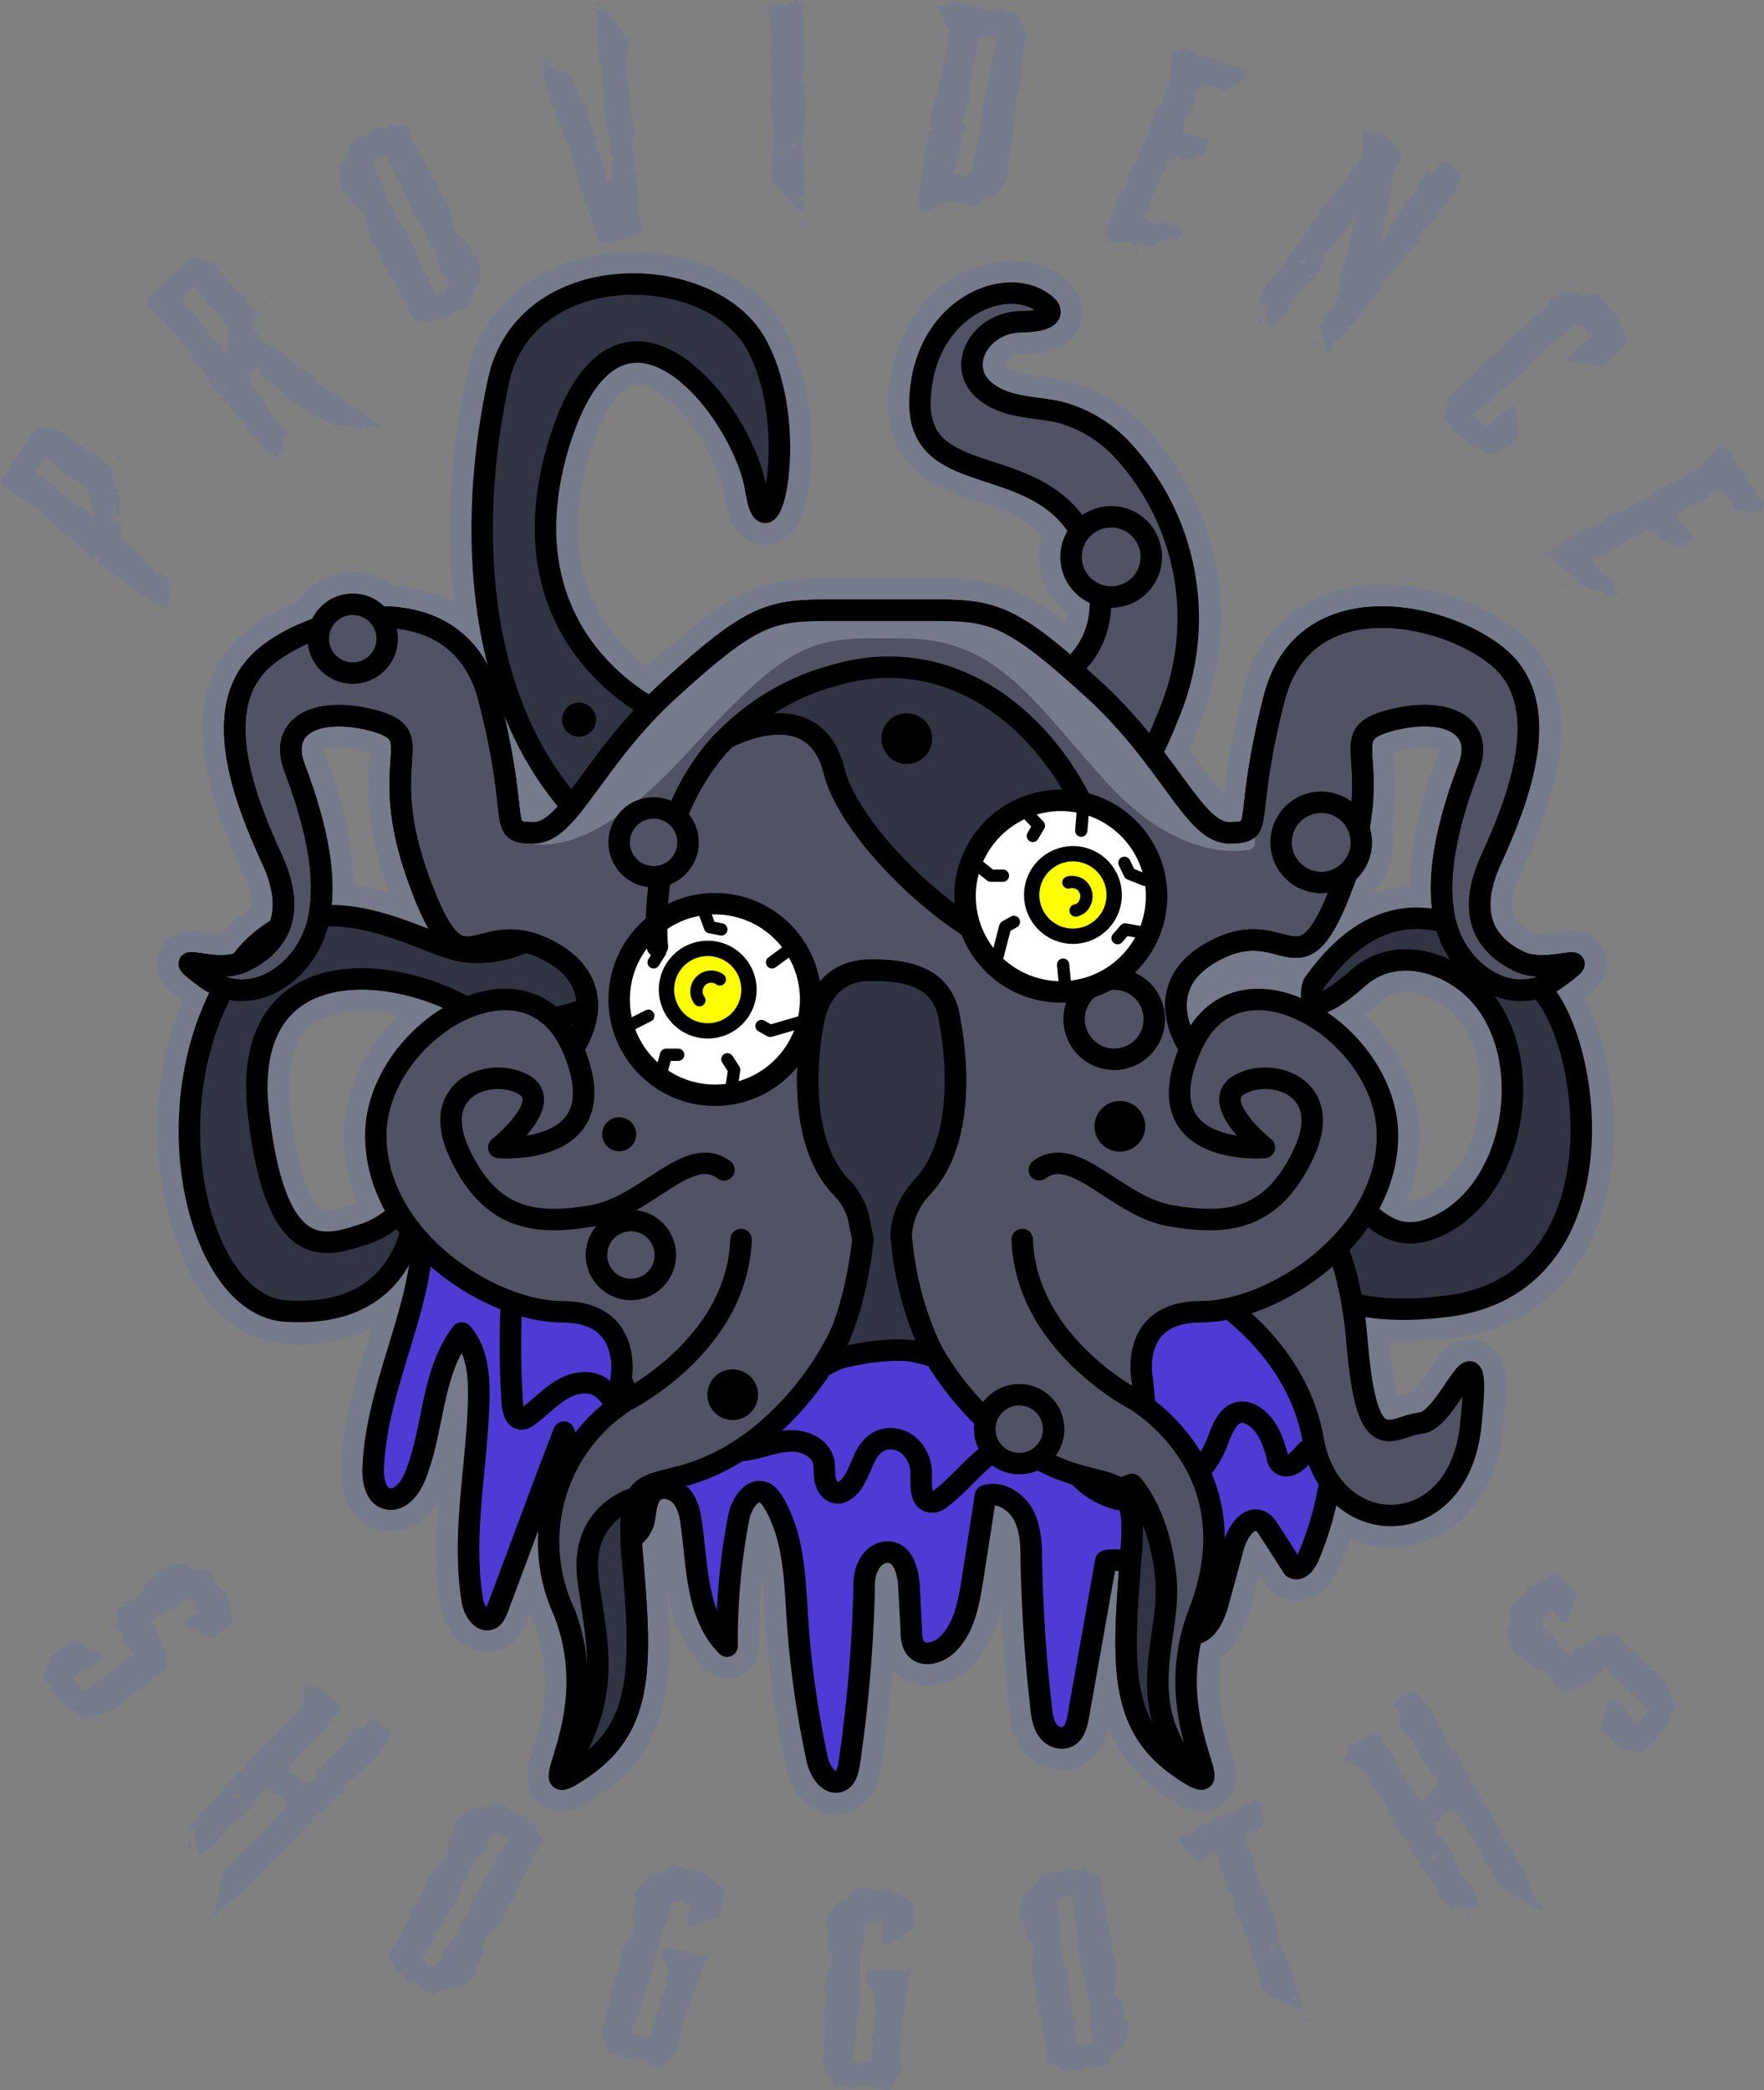 <svg xmlns="http://www.w3.org/2000/svg" id="Layer_1" width="466.1" height="552.1" data-name="Layer 1"><rect width="100%" height="100%" fill="#808080" stroke="none"/><defs id="defs1095"><style id="style1093">.cls-2{stroke-width:4.05px}.cls-2,.cls-3,.cls-5,.cls-6,.cls-7,.cls-8{stroke-linecap:round;stroke-linejoin:round}.cls-9{fill:#767b8c}.cls-2{fill:#ff0}.cls-2,.cls-3,.cls-5,.cls-6,.cls-7,.cls-8{stroke:#000}.cls-3{fill:#515364}.cls-3,.cls-6,.cls-7,.cls-8{stroke-width:5.67px}.cls-5{stroke-width:3.24px}.cls-5,.cls-8{fill:none}.cls-6{fill:#fff}.cls-7{fill:#303443}.cls-11,.cls-9{stroke-width:0}</style></defs><g id="g1255" transform="translate(-67 -24.2)"><g id="g1141"><g id="g1119"><path id="path1099" fill="#767b8c" stroke-width="0" d="m67.5 150.2 1.2-1 2-3.9 1.3-1 .5-1.5 3-3.7.8-1.8c3.8 0 6 .3 6.6.7l.6.4c.5.3.9.7 1.1 1.2.6 0 1 .2 1.2.3l-.2.4h.8c.2.2.3.4.1.6l.9.1c.2.2.2.4.1.6l.9.1.4.8.2-.4c.3.6.5.9.8 1 .3.3 1.4.7 3.3 1.3.4 1 1 1.6 1.5 2l.3.3h1q-.3.45 0 .6l.2-.3c.9 1 1 2.2.1 3.4h.9c-.3.5-.2 1 .5 1.4l-.8.4-.2.3 1.8.8c.5.3.6.7.3 1-.2 0-.4 0-.6.2 1 1 1.1 1.9.5 2.7-.2-.1-.4 0-.5.1.5.4.7 1.3.5 2.7-.3.5-.7.5-1 .2-.3-1.5-.2-2.6.2-3.1l-.4-.2c-.8 1.2-1 3-.3 5.4.9-.6 1.5-.9 1.8-.6-.3 3.3.2 5.3 1.5 6.2l1.5.5 5.7 6.3.4.7c1 0 1.7.2 2 .5l.8 1c.2-.3.4-.3.6-.2-.3.4 0 1 .6 1.9.1-.2.3-.3.6-.1l-.3.3-1 .7c.6 2.4.5 4.3-.3 5.5a3 3 0 0 0-1.2-.4l.2-.3c-1 0-1.8-.3-2.4-.7l-.6-.4-1.7-1.7c-.3-.1-.5 0-.6.2l-2-2-2.3-1.5c-.2-.1-.2-.3-.1-.5l-.9-.1c-.2-.2-.2-.3 0-.5l-1-.2-1.3-.9-.4-.7-.2.3-.4-.7-.4-.2-.8-.2.4-.6-.9-.1.5-.7c-.4-.3-.9-.1-1.3.6l-.3-.3c-.2-.1-.3-.8-.1-2-.6-.4-1.2-.3-1.7.4l-1.4-1.4-.2.3c-.5-.7-.6-1.1-.5-1.3-.2-.2-.4-.1-.6 0a41 41 0 0 1-3.8-4l-.2.4a24 24 0 0 1-3.9-4l-.9-.2c-.2-.5-.5-.8-.7-1l-.3.3a9 9 0 0 1-1.9-2.7l-.4.7-.3-.3-.5-.7-.2.3-.4-.8c-.2-.1-.4 0-.6.1l-.4-.7c-.2-.2-.4-.1-.5 0l-.5-.7-1.8-.8.2-.3a3 3 0 0 1-1.2-.3 3 3 0 0 1-.7-1l-2.2-1-.6-.4c.7-1.1.9-1.8.4-2zm8.9-2 .5 1.3 1 .6c.2.2.4.2.5 0l1.9 2.1c.5 0 1 .3 1.5.6.4 1 .8 1.5 1.2 1.7.1-.2.3-.2.5 0l-.2.3c.2.1.4 0 .5-.1 1.5 1.1 2 1.8 1.9 2.1l.8.2c.2.1.3.3.1.5.4.3 1.5.6 3 1.1l1.9 2.2.2-.3c-.7-4.6-1.4-7-2-7.5l-.2.3c-1.4-1.3-2-2-1.8-2.2h-1l-.6-.5q-.3-.3 0-.6l-1-.1c-1.2-.9-3.2-2.5-6-5l-1.2 1-1 2.2c-.2-.2-.4-.1-.5 0zm21.4-3 .6-1c.5.4.6.7.3 1.2l-.3.3z" class="cls-9"/><path id="path1101" fill="#767b8c" stroke-width="0" d="m106.3 102.4 1.7-1 2.5-2.9 1.4-.8.8-1.2 3.7-3 1-1.5 6.6 2c.9 1.3 1.2 2 1 2.2l.8.3c.2.2.2.4 0 .5l.8.3c.2.2.1.4 0 .6l.8.3v.5l.8.3.2.9.3-.3c.1.5.3.9.5 1 .2.4 1.2 1 2.9 2 .2 1 .5 1.8 1 2.3l.2.3.8.3c-.2.1-.2.3 0 .5l.3-.2c.6 1.1.4 2.2-.7 3.2l.8.3c-.3.3-.3.8.2 1.3l-.8.3-.2.2 1.5 1.2c.4.4.3.8-.3 1.3a50 50 0 0 1 8 4.6l-.3.3 2.9 2-.3.3c1.8.8 3.5 1.8 5 3 .1.6.3 1 .5 1.2 3.3 2.4 7.6 5.3 13 8.7-.5.5-.7 1-.3 1.4l.3-.8.3-.3c.5.5 1.4 1.1 2.6 1.7q-.3.3 0 .6l.6-.6.2.3c.4.4.3.7 0 1-2-.2-3.3 0-3.8.5l-.3-.8-.2-.3-.3.8-.6.5c-3.3-1.1-5.6-1.4-7-.8-.1-.2-.2-.4 0-.6l-4-1.8c-.9-.6-1.4-.8-1.6-.6l-.3-.9c-1-1-1.8-1.4-2.4-.8l-.7-1.4-2.5-.4v-.5l-.7-.3-.3-.3-.2-.8-.3.2-.3-.8c-.1-.2-.3-.2-.5 0a3 3 0 0 0-.5-1.1c-.3-.3-1-.7-2-1.2l.2-.2c-1.4-.9-2.2-1.2-2.4-1l-.3-.7c-.4-.2-.9-.5-1.3-1l.9-1.2-.3-.3c-.7.7-1.3.8-1.6.4-1.2 1.2-1.3 2.7-.4 4.6l1.3 1a165 165 0 0 1 4.5 8.2c1 .3 1.6.5 1.9.9.1.5.3.8.5 1 .2-.1.3-.1.5.1-.2.3 0 1 .5 2.2-.5.1-.9.3-1.1.5 0 2.4-.5 4-1.5 5l-1.1-.5.3-.3a5 5 0 0 1-2.2-1.1l-.5-.6-1.3-2h-.5l-1.6-2.2-1.8-2v-.5l-.7-.3q-.3-.3 0-.6l-.8-.2-1-1.1-.3-.9-.3.3-.2-.8-.3-.3-.8-.3.6-.5-.8-.3.6-.6c-.4-.3-.9-.3-1.4.3l-.3-.3c-.2-.2 0-.8.4-1.9-.6-.6-1.1-.6-1.7 0l-1-1.7-.3.2c-.3-.7-.4-1.1-.2-1.3-.1-.2-.3-.2-.5 0a62 62 0 0 1-2.8-4.7l-.3.2c-2-3-3-4.5-2.8-4.7l-.8-.3c-.1-.5-.3-.9-.5-1l-.3.2a10 10 0 0 1-1.2-3l-.5.5-.3-.8c-.2-.2-.4-.2-.5 0l-.3-.9c-.2-.2-.3-.2-.5 0l-.3-.8c-.1-.2-.3-.2-.5 0l-.5-1.7c-.3.4-.7.3-1 0q-.3-.3 0-.6a3 3 0 0 1-1-.5c-.3-.2-.4-.6-.6-1.1l-1.8-1.5-.5-.5c.9-.9 1.2-1.5.8-1.9zm9 0c0 .5.5 1.7 1.7 3.7l.8.3.2.8c.5.2 1 .4 1.4.9.2 1 .4 1.6.7 1.9.2-.2.4-.2.5 0l-.2.2c.1.2.3.2.5 0l2.3 3.7 2.4 1.4 1.2 2.5.3-.3c.5-4.3.4-6.8-.2-7.5l-.3.2-1.5-2.7c-.2.2-.4.1-.6 0l.3-.3-.8-.3q-.3-.3 0-.6l-.8-.3-1-1c-.9-1-1.1-1.7-.8-2l-.8-.3-1-1.1-1-1.7-1.4.8-1.4 1.8q-.3-.3-.6 0zm10.9 24.8.2.3c.2-.2.6-.3 1.2-.5l-.6-.6zm10-22.9.9-.7c.3.4.3.7 0 1zm20.6 33c.5 0 .8-.2 1-.4l.3.3-.8.7z" class="cls-9"/><path id="path1103" fill="#767b8c" stroke-width="0" d="M159.5 61.6c3-1.4 4.6-2 4.7-1.8 1-.8 1.5-1.4 1.3-1.6 1.2-.3 2.4-.3 3.5-.2.3-.5.7-.8 1.2-1.1.3.6 1.6.7 3.8.5q.15.3.6 0l2 5.2.9.8c-.2.1-.3.3-.1.5l.3-.1v.8c.2.2.3.3.6.2v.8c.2.3.3.3.5.2l.1.9 1.2 2 .7.5-.4.2.8.5.1.3-.6.4c1.2 1.2 2 1.8 2 2q0 1.5.9 3l2 3c.4.5.9 2.7 1.4 6.3l.2.3q1.35 2.4 2.4 1.8l2.3 4v1c.4-.3.9-.3 1.4 0 1.2 4.4 1 7.1-.7 8a38 38 0 0 0-1.4 4.8c-3 1.5-4.6 2-4.7 1.9-1 .8-1.5 1.4-1.3 1.6a11 11 0 0 1-3.5.2 3 3 0 0 1-1.2 1c-.3-.5-1.6-.7-3.8-.4-.1-.2-.3-.3-.5-.1-1.3-3-2-4.6-2-5.1a3 3 0 0 1-1-.9c.2 0 .3-.3.2-.5l-.4.2v-.9c-.2-.2-.3-.3-.5-.1l-.1-.9c-.1-.2-.3-.3-.5-.2v-.8l-1.2-2-.7-.5.3-.2-.7-.5-.2-.4.6-.3-2-2a6.6 6.6 0 0 0-.8-3.1l-2.1-2.9c-.4-.6-.9-2.7-1.4-6.3l-.2-.4c-1-1.5-1.7-2.1-2.3-1.7l-2.4-4.1v-.9c-.4.3-.8.2-1.4 0-1.2-4.5-.9-7.2.8-8.1 1-3 1.4-4.6 1.3-4.8m5.8 5.6.4.7 1.2 2.8.3-.2 2.3 7.2 1 1-.3.1c.1.3.3.4.5.2l1.3 3 1.4 1.6-.4.2.8.6c1.2 2 2.8 5.6 4.8 10.7l.4.8c.2.2.3.3.6.2v.9c.2.3.4.3.6.2l.4 2.3c.1.2.3.3.6.1l.7 2.1.4.8.5-.8.3-.2c.5-.2.9 0 1.1.4.5-1 1-1.6 1.6-2l-.4-.7-1.2-2.8-.3.2a44 44 0 0 1-2-6.8l-.8-.6-.3-.3c-.1-.3 0-.5.2-.6-.2-.3-.4-.4-.6-.2l-1.2-2.8-1.4-1.7.4-.2-.8-.6c-1.2-2-2.7-5.6-4.8-10.7l-.4-.7c-.1-.3-.3-.4-.6-.2v-1c-.2-.2-.4-.3-.6-.2l-.4-2.2c-.1-.3-.3-.4-.6-.2l-.7-2-.4-.8-.5.7-.3.2c-.5.3-.9.2-1.1-.3a4 4 0 0 1-1.6 1.9z" class="cls-9"/><path id="path1105" fill="#767b8c" stroke-width="0" d="m211.8 40-1.8.6v-.4l1.7-.5zm14 1.5-.6-.6-.6-13.5.7-.6 1.4-.4 4.9 6h-.4l.6.7v1.5h.4l.7-.7.5.6c-.3.1-.4 1-.4 2.5q-1.5.45-.6 3.3a379 379 0 0 0 2 17.9l.4-.1c0 1.6-.4 3-1 4.2 0 .3.2.3.4.3.6 4 .6 6 0 6.2.3 1.2.7 1.7 1.2 1.6a7.3 7.3 0 0 0 0 3.9c0 .2.2.3.5.2a17 17 0 0 0-.4 5.2l1.1 4c.5 1.4-.4 2.4-2.5 3l-.4.2c-5.5 1.6-8.4 1.9-8.7.7l-2-6.5a3 3 0 0 0-.8-1.3c.2-.5.1-1 0-1.5a3 3 0 0 1-.7-1l.3-.1-.5-.6c-.1-.3 0-.4.2-.5l-.6-.6-1.4-4.7c0-.2-.2-.3-.4-.2l.2-2a3 3 0 0 1-.8-1.3c-.1-.3 0-.4.2-.5l-.5-.6-1.2-4c-.1-.2-.3-.2-.5-.2l.2-.8-.6-.6.3-.1-.6-.6c0-.3 0-.4.3-.5-.3-.3-1-1.8-2.2-4.8v-1.2a4.4 4.4 0 0 1-1.4-2h.4l-.6-.6-.2-.7.7-.2c-.5-1-.8-1.4-1.1-1.3l.1-.8c0-.2-.2-.3-.4-.2l.1-.9-.3-1c-.1-.3-.3-.4-.5-.3 0-.3-.2-1.9-.2-4.6l.4-.1a39 39 0 0 0 6.8 3.4c1.3 3 2.3 5.1 3 6.1l-.3.1 1.3 2 2.3 7.5 1 .8a3 3 0 0 1-1 .7l.7 2.2c0 .2.2.3.5.2 0 .2 0 .4-.3.5l1 1.6.6 2.2c0 .2 0 .4-.3.5l.6.5.2.8.2 1.9 1.4-.5.2-5.8a4.4 4.4 0 0 1-1.3-1.7c.6-.1.8-.8.6-2-.3 0-.4 0-.5-.3.4-.2.6-.5.5-.9 0-.3-.2-.4-.5-.3.2-.3 0-1-.3-2.2zm-12.6-.7-.8-.2c0 .3 0 .5-.2.5l-.6-.6 1.4-.4zm12-14.3-1.5.4v-.3l1.4-.5v.4zm-.6-.6-.2-.7 1.4-.4v.3z" class="cls-9"/><path id="path1107" fill="#767b8c" stroke-width="0" d="M277.5 24.3h.4c0 .7.5 1 1.3 1l-.1 10.4c0 .3.1.4.4.4-.3 6-.5 9.1-.7 9.7.3.8.6 1.1 1 1.1l-.4.9v.4l.5.7h-.4c0 .3.2.4.4.4 0 2.7 0 4-.4 4 0 .3.2.4.4.4-.4 5.2-.8 8-1.2 8.2l.5.7v.4c0 .3 0 .4-.3.4l.4.8v.8c.1.6 0 1.1-.2 1.6l.5.8c-.1 1.5-.2 2.5-.1 3.2h.4l-.3.8.4.7c-.5.2-.7.5-.7 1l.3 3-2 .7v.4l1.7-.2.2 2c0 .6-.2.9-.8.9 0-.3-.1-.4-.4-.4 0 .3-.1.4-.4.5 0-.6-1.8-2.5-5.3-5.6 0-.2-.6-1-1.8-2.2l.7-14.5-.5-.8.3-.8c0-.3-.1-.4-.4-.4l.2-2a3 3 0 0 0-.5-1.2l.3-1.2h-.4l.3-.8-.4-.7c.6-2.3.8-3.8.8-4.5-.3 0-.4-.1-.5-.4h.4l-.4-.8c0-3.2 0-5 .3-5.2l-.5-.8c.4-1.4.6-2.3.5-2.8l-1-8.7c0-.5.2-.8.7-.9l3.5-.3c.3 0 .5.1.5.4.8-.7 1.4-1 1.6-1 0 .2.2.4.5.3 0-.5.2-.8.7-.8m-4.2 39.6v.9l1.3-.2v-.4c-.4 0-.8 0-1.3-.3m2.7-1v.4c1.3-.8 1.9-1.4 1.9-1.8h-.4c-1 .6-1.6 1-1.5 1.4m3 19.8h.4l.5 1.1h-.8z" class="cls-9"/><path id="path1109" fill="#767b8c" stroke-width="0" d="M320.6 25c2.3.3 4.5.9 6.5 1.9l5-.2c.1.5.3.8.8.8l2.7-.1c0 .3.8 2.1 2.6 5.4l-.2 1.5c0 .6-.2 1.1-.5 1.5.2.6.3 1 .2 1.3-.2 0-.4 0-.4.3h.4l-.5.8c0 .2.1.3.4.4l-.5.7c0 .3 0 .4.3.4l-.4.8-.3 2.3.3.8h-.4l.4.8v.4h-.9l.5 2.7a7.3 7.3 0 0 0-1 5.4l-2.4 15.4c-.2 0-.4.1-.4.4.4 0 .8.3 1 .9-1.7 4.5-3.8 6.6-6 6.4l-3.2 2.8c-3.3-.6-5-1-5-1.3l-2.3.5c0-.2-.1-.4-.4-.4-.3.7-.6 1.1-.9 1l-1-.5c-2 1.7-3.6 2.4-5 2.3 0-.3 0-.7-.3-1.2h.4c-.4-.9-.6-1.7-.5-2.4V76l.7-2.2c0-.3-.1-.5-.4-.5l.7-2.7.3-2.7c0-.2.2-.3.4-.3l-.3-.9c0-.2.2-.3.5-.3l-.4-.8.2-1.5.5-.8h-.4l.5-.8v-.4l-.3-.8.8.1-.3-.8h.7c.1-.4-.3-.8-1-.8v-.4c0-.3.6-.6 1.7-1 0-.8-.3-1.2-1-1.3l.6-1.9h-.4c.3-.8.6-1.1.8-1.1 0-.3 0-.4-.3-.4 0-.4.6-2.1 1.8-5.3h-.4c.9-3.6 1.4-5.4 1.7-5.4l-.3-.8c.3-.5.5-.8.5-1.1h-.4q.75-2.25 1.5-3l-.8-.1v-.4l.6-.7h-.4l.5-.8c0-.3-.1-.4-.4-.4l.5-.7c0-.3-.1-.5-.4-.5.3-.5.5-.8.5-1.1.1-1.3-1-3.7-3.1-7V26c.6 0 2.1-.3 4.4-1.1l1.6.2zm5.7 8.7-1 1.1-.2 2.8a3 3 0 0 1-.6 1.5c.2.4.3 1 .3 1.5-.7.8-1 1.5-1 2 .2 0 .3 0 .3.3h-.4c0 .3.1.4.4.4-.4 1.8-.7 2.7-1 2.7l.2.8c0 .2-.2.4-.4.3 0 .5 0 1.5.4 3.2-.3.8-.6 1.1-.9 1l.3.9c0 .2-.2.4-.4.3l.3.8v.4h-.8l-.4 3 .8.2-.2 1.9-.8-.1-.3 2.7c0 .3.1.4.4.4-.6 1-1 1.8-1 2.3l.2 1.6-1.7 4.5h.4a3 3 0 0 1 1.6-.2l.3.8c1.9-.4 2.9-1 3-1.6l-.4-.8c.3-.5.5-1 .6-1.6h-.4c.4-1.3.7-1.9 1-1.8l-.3-.8c0-.6.4-1.4 1-2.7h-.4c.5-1.5.8-2.3 1-2.3.1-.2 0-.4-.3-.4l.7-2.6-.2-2h.4l-.3-.8c.2-2 1-5.5 2.3-10.4v-.8c0-.2 0-.3-.3-.4l.5-.7c0-.3-.1-.4-.4-.4.6-1 1.2-3 1.8-6.1L329 34l-2.4.2c0-.3 0-.4-.4-.5z" class="cls-9"/><path id="path1111" fill="#767b8c" stroke-width="0" d="M358.9 87.2h.3l-.5 1.6-.3-.1zm21.5-50.3c2 1 3.3 2 3.7 2.6l.3-.8 3 1c.6.2 1 .5 1.4.9.6-.1 1.1 0 1.7.1.8.3 1.4.7 1.8 1l2.3.4.8.3c.6.2.7 1 .5 2.3-.5.9-2.3 2-5.4 3.6l-1.8-1a74 74 0 0 0-3.4-.7c0-.3 0-.4-.3-.5-.2.6-.9 1.4-2 2.3-.2 1 0 1.6.2 1.7l-.6.7.1.9-.4-.2.2 1-.2.3-.7-.3c-.1.3 0 .5.2.6a19 19 0 0 0-2 3.5l-.1 2.9c.7.2 2.2.5 4.3.6l.6.6h1l1 .7-.4.7-1 1.8c.3 0 .4.3.3.5-1.3 1.3-3.5 2-6.6 2 0-.2-.3-.5-1.3-.8-.8.9-1.5 1.2-2 1l-.5 1.5-1 1.8.3.1-1.5 2 .8.3c-.5.7-1 1-1.2.9l.2.9-2 3.5c.4.3.6.6.4 1l-.1.4a6.1 6.1 0 0 0-2.2 2.6l.7.7.7.2c2.6.9 4.2 1 4.9.4l.6.6 1.7.2c.9.5 1.7 1 2.5 1.2l-.2.4c-.2.6-.9 1.4-2 2.3l-.9-1.1c-2 1.6-4.3 2.5-6.8 2.7l-.7-.6c-1.7 0-2.5.1-2.6.4l-.7-.7c-1.5 0-3.7 0-6.5-.5 0-.3-.3-1-1-2l1.3-1.7v-.8l.7-1c0-.3 0-.5-.3-.6l1-1.8c.2-.5.3-1 .2-1.6a55 55 0 0 0 3.7-6l-.3-1.7c1.3-2.2 2.4-3.7 3.2-4.5a3 3 0 0 1 .1-1.6l.4.2c0-.3 0-.5-.3-.6a38 38 0 0 1 2.6-5l-.4-.2.6-.6V57l.4.2-.1-1c.6-1.7 1.6-3.4 3-5.2v-1.3l.7-.6c0-.3 0-.5-.3-.5l1-1.8.4-1.2v-.9c.2.1.3 0 .4-.2-.5-.2-.7-.5-.5-1 0-.3.3-.4.5-.3l-.2-1.7.3.1a17 17 0 0 1 0-3.8l2.8-.8c.5.2.8.2 1 0zm-13 54h.3v1.3l-.7-.2.3-1.2z" class="cls-9"/><path id="path1113" fill="#767b8c" stroke-width="0" d="m448.2 66.7 3 1.8.4.8.3-.4c1.4.9 1.3 2.8-.5 5.7s-3.3 5-4.7 6.1v1l-2.1 1.7-.7 1.1c-.5-.3-1 0-1.4.7v.9c-.5.3-1 .7-1.3 1.2l1 .1c-.3.5-.4.8-.1 1l-2.2 1.1v1l-1.7 1c-.2.2-.1.4.1.6-2 2.5-3.5 4.2-4.6 5.1 0 .6-.1 1-.3 1.3h-1v.9l-.4.7a4 4 0 0 1-1.3 1.3c-.1.2 0 .4.1.6q-5.1 6-6.6 8.4c-.4-.3-.8-.3-.9-.1s-.1.4.1.6a10 10 0 0 1-4 3.5l-1 2.4-.2.3-.8-.4-1.9-6.7.8-.5 1-2.4a3 3 0 0 0 1-.9c-.3-.1-.3-.3-.2-.5.5.3 1 .2 1.2-.3l.2-.4.1-1q.3.3.6 0l-.4-.3.8-.5.2-.3-1-.7.2-.4 1.4-.6a8.2 8.2 0 0 1-.3-3.7l-.4-.2.2-.4.9-.5c-.4-.2 0-1.8 1-4.9l-.4-.2.8-.5 1.4-8c.3 0 .5 0 .6-.2l-.5-.8L422 86a52.4 52.4 0 0 1-5.6 6c.3.3.5.8.4 1.8l-.3-.2-.1 1c-1.2 1.9-2.3 2.6-3.2 2l-.5.7h1.5l-.2.3-4.8 4.6-.2 1.3-.4-.3c0 .7-.2 1.1-.3 1.4l-.8.5-.1 1c-2.8 3.2-4.6 4.6-5.1 4.3q-1.8-4.5-.9-6c-.7-.5-1.3-.3-1.7.4l-.7-.4c.1-.3.4-.6 1-1 .2-.2.7-1.7 1.7-4.3 1.9-1.6 3.9-4 6-7.4 0-.6 0-1 .2-1.3h1c.1-.1 0-.3-.2-.5 1.8-2.3 2.7-3.3 3-3.2v-1c.8-.6 1.2-1 1.3-1.2v-1c.6-.2 1-.6 1.3-1.2l-.3-.2c.8-.8 1.3-1.2 1.6-1v-1c.5-.7 1.3-1.5 2.6-2.4v-1c1.3-1 2-1.8 2.5-2.4l-.3-.3q.3.3 4.2-5.4c-.2-.1-.3-.3-.2-.5.5.3 1 .2 1.2-.3l.1-1 1-.8c-.2-.2-.3-.4-.1-.6l.3.2c.4-2.3.4-4.5 0-6.5l.2-.4c.6.4 2.1.6 4.6.8l.7.4c4.1 2.5 5.6 4.8 4.4 6.7-2 3.7-2.6 6-1.5 6.6l-.8.5a36 36 0 0 1-1.2 7.7c-.5.3-.9.6-1 .9.6.4.4 2.4-.7 6l.3.2.7-1 .7-2.1c.5.3 1 .2 1.2-.3l-.8-.4.3-.4c.1-.2.3-.3.6-.1v-1l.8-.5.8-2c1.6-1.5 2.5-2.5 2.7-2.8l-.4-.3c1.2-1.3 1.8-1.9 2-1.7l.2-1 .2-.3c.1-.3.3-.3.6-.2v-1l2-3.2c.4-.6 1.1-.7 2.2-.2l2.5-3.4zM399.8 108c.3.2.5.8.4 1.7l-.3-.2c-.5-.3-.6-.6-.3-1.1zm11-14.8-.3.4c.4.2 1 0 1.8-.4l-.4-.3c-.5-.2-1 0-1.2.3zm3.8 20.8c.4.4.5.7.3 1.1l-.3.4c-.4-.3-.5-.7-.2-1.1z" class="cls-9"/><path id="path1115" fill="#767b8c" stroke-width="0" d="M489.1 101.8c2.1 2.4 3 3.7 2.9 3.9 1 .7 1.7 1 1.9.8 2.2 5 3.2 7.9 3 8.5l-1.5 1.1-5 5.1c-.6-.5-4-1-10.4-1.7l.3-.2c4.5-4 7-6 7.3-6.4l-.3-.3a3 3 0 0 1-1.3-.8l.2-.8c-2-1-3.1-1.2-3.6-.8l-.2.8a3 3 0 0 0-1.4.9l.3.2c-1.1.8-1.8 1-2 1l-.2.7c-1 .4-2.2 1-3.6 2-.1.5-.3.9-.5 1l-.3-.2c-.2.2-.2.4 0 .5l-2.2 1.7-1 1.7-.3-.3-.3.8a96 96 0 0 1-8 7l-.5.5q-.3.3 0 .6l-.8.3c-.2.2-.2.3 0 .5a23 23 0 0 0-5.3 3.6l.9 1.4 2 1.4q-.45.3 0 .6l1.3-.3 2-2a3 3 0 0 1 1.3-.8c.1-.6.4-1 .8-1.4 1-.3 1.6-.5 2-.9-.3-.1-.3-.3 0-.5l.2.3c.9.8 1.2 3.7 1.2 8.8l-.8.2q-.3.3 0 .6a21.3 21.3 0 0 1-7.2 3.4 6.8 6.8 0 0 0-4.4-2.2c-.4-.4-.7-.9-.9-1.4l-4.1-3c.3-.3.3-.7 0-1l-2.2-1.7c.2-.3.7-2.2 1.3-5.8l1-1.1a3 3 0 0 1 1.5-.9c.2-.5.3-.9.5-1h.6l-.3-.4.8-.2q.3-.3 0-.6l.8-.3c.2-.1.2-.3 0-.5l.9-.3 1.6-1.7.2-.8.3.3.3-.9.3-.2.5.5 1.4-2.5c1-.3 2-.8 3-1.4l2.2-2.8 10.4-9.4.8-.3c-.3-.3-.4-.8-.3-1.4 4.2-2.4 7.2-2.8 8.8-1.2z" class="cls-9"/><path id="path1117" fill="#767b8c" stroke-width="0" d="m476.6 169.9.2.3-1.3 1-.3-.4zm47.9-26.3c1 2.1 1.5 3.6 1.4 4.3l.7-.4 1.7 2.7c.4.5.5 1 .6 1.5.5.3.9.6 1.2 1.1.5.8.7 1.4.8 2l1.6 1.7.4.7c.4.5 0 1.2-1 2-1 .5-3.1.3-6.5-.4l-.8-1.9c0-.2-.8-1-2.2-2.7q.3-.15 0-.6-.75.6-3 .6c-.7.7-1 1.3-.8 1.5l-1 .1-.4.8-.2-.3-.4.8-.4.2-.4-.7c-.2.2-.3.4-.1.6a16 16 0 0 0-3.8 1.5l-1.9 2.2c.4.7 1.5 1.7 3 3.2l.1.9.8.4c0 .6.2 1 .3 1.2l-.6.5-2 .7q.3.3 0 .6c-1.9.2-4-.7-6.5-2.5.2-.1 0-.6-.5-1.4-1.1.2-1.9 0-2.2-.5l-1.3.9-1.9.7.2.4-2.4.6.4.7q-1.2.3-1.5 0l-.4.8c-.4.3-1.7.8-3.8 1.5.2.5.2.9-.2 1.1l-.3.2c-1.5 0-2.6.3-3.4.8l.1.9.5.7c1.4 2.2 2.6 3.3 3.6 3.2v1l1.3 1c.3 1 .7 2 1.2 2.6l-.4.2c-.5.3-1.5.5-3 .5v-1.4c-2.6 0-5-.7-7-2l-.2-1c-1.3-1-2-1.4-2.3-1.3l-.1-.9a33 33 0 0 1-4.8-4.4c.2-.2.3-.9.4-2.2l2.1-.5.5-.7c.5-.1 1-.2 1.2-.4.2-.1.3-.3.1-.5l2-.8a3 3 0 0 0 1-1.2c4-1.3 6.1-2.1 6.6-2.4l.9-1.6c2.4-1 4.1-1.4 5.2-1.5a3 3 0 0 1 1.1-1.2l.2.3c.3-.1.3-.3.2-.5q4.35-2.25 5.1-2.4l-.2-.4h.9c.2-.6.5-1 .8-1l.2.2.4-.7c1.5-1 3.4-1.8 5.7-2.3l.8-1 .9-.1q.3-.3 0-.6l2-.8 1-.6.4-.8c.2.2.4.3.6.1-.3-.4-.2-.8.2-1.1.2-.2.4-.1.6.1l.9-1.5.2.3 2.3-3 2.7 1.1c.3.5.6.6.8.5M481 178l.2.3-.8 1-.4-.6z" class="cls-9"/></g><g id="g1139"><path id="path1121" fill="#767b8c" stroke-width="0" d="M93.8 462c-.8.7-1.1 1.1-1 1.3l-.9.2c-.2.1-.2.3 0 .5a25 25 0 0 0-5.6 3l.7 1.5 1.8 1.6c-.2.1-.2.3 0 .5l1.3-.1 2.1-1.8a3 3 0 0 1 1.5-.6l.3-.8c1.3-.7 2.3-1.4 3-2l.3-.2c.2-.1.2-.3 0-.5l.9-.2q.3-.3 0-.6l2-.6c.2-.2.3-.4.1-.6l1.7-1 .6-.4-.7-.4-.3-.3c-.3-.4-.3-.7.1-1l-1.5-.7c.1-.2.2-.4 0-.6l-.3.2c-.4-1-.7-2.2-.8-3.3-.5-.2-1-.5-1.3-1 .6-.5.5-1.8-.1-3.9l.3-.8 2-1.1-.7-.4-.3-.3.3-.2 3.1-.6 1-.7c1.3-1.1 1.8-2 1.3-2.6l3.6-3 .9-.2c-.3-.3-.4-.8-.2-1.4 4.4-2 7.4-2 8.9-.2l4 .1c2 2.8 2.9 4.3 2.7 4.4 1 .9 1.6 1.2 1.8 1a39 39 0 0 1 2.2 8.8l-1.8 1-4 3.3c-.5-.5-2.7-1.8-6.9-3.7v-1.5l3.6-2.2-.2-.3a3.4 3.4 0 0 1-1.3-1l.3-.7c-1.6-1-2.7-1.3-3.2-1l-.3.9a3 3 0 0 0-1.5.7l.2.3c-1.1.6-1.8.8-2 .6l-.3.8c-1 .2-2.3.7-3.8 1.5-.2.6-.4 1-.6 1l1.2 1.6q1.65 3.45 1.8 5.1c.5.2 1 .5 1.3 1-.6.4-.5 1.7.1 3.9-.2.1-.2.3 0 .5a26 26 0 0 1-4 2.6c-.1.6-.4 1-.6 1h-.5l.2.3-.8.2c-.2.2-.3.4 0 .6l-1 .2c-.2.1-.2.3 0 .5l-.9.2-1.8 1.5-.3.8-.3-.3-.3.8-.3.2-.5-.6-1.6 2.4a46 46 0 0 1-9.7 2.9 6.7 6.7 0 0 0-4.1-2.7 3 3 0 0 1-.7-1.4l-3.8-3.4c.4-.4.4-.7 0-1.1l-2-2c.3-.1 1-2 2-5.5l1.2-1a3 3 0 0 1 1.4-.7l.7-1q.3.3.6 0l-.3-.3.9-.1q.3-.3 0-.6l.9-.2.3-.8a37 37 0 0 1 6.6 3.2c.2-.1.6 0 1.3.3v1.1z" class="cls-9"/><path id="path1123" fill="#767b8c" stroke-width="0" d="M117 510.9c.4.2.4.7.3 1.6l-.4-.3c-.4-.3-.4-.7 0-1l.2-.4zm48.6-33 3.1 2.4.3.8.3-.4c1.2 1 .9 2.7-1 5.2-2 2.5-3.7 4.2-5 5.1l-.3.9-2 1.4-.7.9c-.5-.4-1-.2-1.4.4l-.2.9a3 3 0 0 0-1.3 1l.9.2c-.3.4-.4.7-.2.8-.2.3-1 .5-2.1.8l-.2 1-1.6.7c-.2.2-.2.4 0 .5a32 32 0 0 1-4.8 4.2c0 .6-.2 1-.4 1.2l-.8-.2-.2.9-.5.6a3 3 0 0 1-1.3 1c-.2.2-.1.4 0 .6a88 88 0 0 0-7 7c-.4-.4-.7-.4-.8-.2q-.3.3 0 .6a67 67 0 0 1-13 12l-1.1 2-.3.4-.6-.5 3.1-12.5.9-.4a509 509 0 0 0 5.2-5.6c.5-.3.9-.5 1-.7q-.3-.3 0-.6c.4.3.8.3 1-.1l.3-.3q.3-.3 0-.6a9.7 9.7 0 0 0 3-2.6l.2-.8a12 12 0 0 0 2.5-2c-.4-.3-.4-.7 0-1.1.3.3.7.2 1-.2l.2-.3c.5-.5.8-1.3 1-2.3l-1-.2-.3-.8q-2.1-1.2-2.4-.9l-.5-1.4c-.7.1-2 .8-4 2 .3.2.4.7.2 1.6l-.3-.3-.2 1c-1.3 1.6-2.3 2-3.2 1.4l-.5.6 1.5.1-.3.3-4.9 3.7c0 .6-.2 1-.4 1.2l-.3-.3-.4 1.2-.8.4-.2.8c-3 2.7-4.7 3.9-5.2 3.5-1.1-3.2-1.4-5.2-.7-6-.6-.5-1.2-.5-1.7.1l-.6-.4a3 3 0 0 1 1-.7c.3-.3 1-1.6 2.1-4 2-1.1 4-3.1 6.3-6 .1-.6.3-1 .5-1.2l.8.2c.2-.2.1-.4 0-.6 1.8-1.9 2.8-2.7 3-2.6l.2-.8 1.3-1 .1-.9c.5-.2 1-.5 1.3-1l-.3-.2c.8-.7 1.4-1 1.6-.8l.2-.8a9 9 0 0 1 2.6-2l.1-.9a8.6 8.6 0 0 0 2.6-2l-.3-.2q.3.3 4.5-4.5c-.2-.2-.2-.3 0-.5.4.3.7.3 1-.2l.2-.8a3 3 0 0 0 1-.7c-.1-.2-.2-.4 0-.6l.3.3c.7-2 .9-4 .7-6l.3-.3c.4.4 1.8.8 4 1.2l.6.5c3.6 3 5 5 4.3 5.9l-.4.6a3 3 0 0 1-1.3 1l-.2.9-.8.4v.5a46.4 46.4 0 0 1-5.5 5.2c-.1.2-.1.4.1.5-1.4 1.6-2.3 2.2-2.6 2-.1.2-.1.4.1.5l-1.5 1.3-.3.4c-.9 1.5-1.1 2.5-.7 2.9.7 0 1.9.5 3.5 1.3-.3.4-.4.7-.1.9.4.3 1.8-.1 4-1.4l-.6-.5.2-.3q.3-.3.6 0l.2-1 .8-.3.9-1.8a22 22 0 0 0 2.8-2.3l-.3-.2c1.2-1 1.8-1.6 2-1.4l.2-.9.3-.3c.1-.2.3-.2.5 0l.2-.9 2.2-2.8c.4-.5 1-.5 2 0zM125.3 521c.4.4.4.7.1 1.1l-.2.3c-.4-.3-.5-.7-.1-1zm3.5-22.6-.3.3c.7.5 1.4.6 2.3.2l-.3-.2c-.9-.5-1.4-.6-1.7-.3" class="cls-9"/><path id="path1125" fill="#767b8c" stroke-width="0" d="M198.7 500.2c2.9 1.7 4.3 2.7 4.2 2.9 1.3.3 2 .4 2 .1 1 .9 1.7 1.8 2.2 2.8.5 0 1 0 1.6.3-.3.6.3 1.8 1.8 3.5-.1.2 0 .3.2.4a67 67 0 0 1-3 4.6c0 .6 0 1-.2 1.2-.2 0-.4 0-.5.3l.3.1-.6.6c-.1.2 0 .4.1.5l-.6.5c-.1.2 0 .4.1.5l-.6.6-1 2v1l-.4-.2v.9l-.1.3-.7-.3-.5 2.8c-.9.6-1.6 1.4-2 2.4l-1.2 3.4c-.3.6-1.8 2.2-4.5 4.7l-.1.4c-.8 1.6-.8 2.6-.1 3l-2 4.1-.7.6c.4.1.6.5.7 1.2-3 3.4-5.3 4.7-7 4-3 .8-4.6 1.4-4.7 1.6-3-1.7-4.4-2.7-4.3-2.9-1.2-.3-2-.4-2-.2-1-.8-1.6-1.7-2.2-2.7-.5 0-1 0-1.5-.3.3-.6-.3-1.8-1.8-3.5 0-.2 0-.3-.2-.5q2.4-4.05 3-4.5c0-.6 0-1 .2-1.2.2 0 .4 0 .5-.3l-.4-.1.7-.6c.1-.2 0-.4-.2-.5l.7-.5c.1-.3 0-.4-.2-.5l.7-.6 1-2v-1l.3.2v-.8l.2-.4.7.4.5-2.8a7 7 0 0 0 2-2.5l1.2-3.4a32 32 0 0 1 4.4-4.7l.2-.4c.7-1.6.8-2.6.1-3l2-4.1.7-.6c-.4-.1-.7-.5-.8-1.2 3-3.4 5.4-4.7 7.1-4 3-.8 4.6-1.4 4.7-1.6m-1.2 8-.4.8-1.7 2.6.4.1-4.6 6c0 .6 0 1-.2 1.3l-.4-.1c0 .2 0 .4.2.5l-1.7 2.6-.5 2.1-.4-.2v1c-1 2-3 5.4-6.1 10l-.4.8c0 .3 0 .5.2.6l-.7.6c-.2.3-.1.4.1.5l-1.6 1.7c-.1.2 0 .4.2.5l-1.3 1.8-.4.8h1.2q.6.6.3 1.2c1-.2 1.9 0 2.5.2l.4-.8 1.7-2.5-.4-.2c1-1.5 2.5-3.4 4.4-5.5v-1l.2-.4c.1-.2.3-.3.6-.2.1-.3 0-.5-.2-.6l1.7-2.5.5-2.2.4.2v-1c1-2 3-5.4 6.1-10l.4-.7c.1-.3 0-.5-.2-.6l.7-.6c.2-.3.1-.5-.1-.6l1.6-1.6c.1-.3 0-.5-.2-.6l1.3-1.8.4-.7h-.9l-.3-.2c-.5-.2-.6-.6-.4-1a4 4 0 0 1-2.4-.3" class="cls-9"/><path id="path1127" fill="#767b8c" stroke-width="0" d="M242 570.6a19.1 19.1 0 0 1-5.7-2.5l-5.2-.4c.2-.5 0-.8-.5-.9l-2.8-.2c0-.4-.6-2.3-2-5.7l.4-1.5c.2-.6.4-1 .8-1.5-.2-.5-.2-.9-.1-1.2.2 0 .4 0 .4-.3h-.4l.6-.7c0-.3 0-.5-.3-.5l.6-.7c0-.2 0-.4-.3-.5l.5-.6.6-2.3-.3-.9.4.1-.2-.8v-.4l.8.1-.1-2.8c.7-.8 1.2-1.8 1.5-2.9l.4-3.5q.15-1.05 3.3-5.7v-.4c.5-1.7.3-2.7-.5-2.9l1-4.6.6-.6c-.4-.1-.7-.5-1-1 2.4-4.3 4.7-6.2 7-5.7l3.3-2.5c3.3 1 4.9 1.7 4.8 2 1.4 0 2-.1 2.1-.4 4.5 3.2 6.9 5 7.1 5.7l-.8 1.8-.7 5c-.6-.2-3.3.6-8 2.4l-1-1.5 1.4-4.6h-2l-.2-1c-2 .3-3 .8-3.1 1.4l.2.8a3 3 0 0 0-.8 1.5h.4c-.5 1.3-1 1.8-1.1 1.8l.1.8c-.6.9-1.3 2-2 3.6.2.5.2 1 .2 1.2h-.4c-.1.2 0 .3.3.4l-1 2.6v2h-.5l.2.7a73 73 0 0 1-3.4 10l-.2.9c0 .2 0 .4.3.4l-.6.7c0 .3 0 .4.3.5a23 23 0 0 0-2.6 5.8l1.5.7 2.4.2c0 .2 0 .4.3.4.6-.5 1-.8 1-1l.6-2.6c.1-.6.4-1 .7-1.4a3 3 0 0 1 0-1.6 6 6 0 0 0 1.2-1.8c-.2 0-.3-.2-.3-.4h.4c0-.2 0-.4-.3-.4.6-1.8 1-2.6 1.4-2.5l-.3-.9c.1-.2.3-.3.5-.3.1-.4.1-1.5 0-3.2.4-.7.7-1 1-1l-.1-.2c-1.4-2.3-2-4-1.8-5.3.5-1 1-1.5 1.3-1.4l.6.2c.7.1 1.2.4 1.5.7h2c.6.2.9.4.8.7h1.7l2.5.5v.5l1.5-.6h.7l-.8 1.1.2.1c-.4.6-.7 1-1 1v.1c0 .2 0 .3.3.4l-2.4 5 .4.1q-1.95 5.25-2.4 5.1l.2.9c-.4.4-.6.7-.6 1l.4.1a8.8 8.8 0 0 1-1.9 2.8l.8.2-.1.3-.6.7.4.1-.6.7c0 .3 0 .4.3.5l-.5.6c0 .3 0 .4.3.5l-.7 1c0 .6 0 1.3.2 2.3l-4.6 5.6z" class="cls-9"/><path id="path1129" fill="#767b8c" stroke-width="0" d="M302.1 576.3a20 20 0 0 1-6-1.2l-5.1.7c0-.5-.3-.8-.8-.8l-2.7.4c0-.4-1-2-3.1-5.1v-1.6c0-.6.1-1.1.4-1.6-.3-.5-.4-.9-.4-1.1.3 0 .4-.2.4-.4h-.4l.4-.8c0-.3-.1-.4-.4-.4l.4-.8c0-.2 0-.4-.4-.4l.5-.7V560l-.4-.8h.4l-.4-.7v-.4h.7l-.7-2.8c.5-1 .8-2 .8-3.1l-.4-3.5c0-.8.7-2.9 2-6.3v-.4c0-1.8-.3-2.8-1.1-2.8v-4.6l.4-.8c-.4 0-.8-.3-1.1-.8 1.3-4.7 3.1-7 5.5-7l2.8-3.2c3.3.3 5 .6 5 .9 1.4-.3 2-.5 2-.8 5 2.1 7.8 3.5 8.2 4l-.4 2 .3 5c-.6 0-3 1.3-7.2 4.1l-1.3-1.2.3-4.9h-.4c-.4.3-1 .4-1.5.4l-.4-.8c-1.9.7-2.8 1.3-2.8 2l.4.7a3 3 0 0 0-.4 1.6h.4c-.3 1.3-.5 2-.8 2l.4.7c-.5 1-.9 2.3-1.2 4 .2.5.4.8.4 1.1h-.4c0 .3.1.4.4.4l-.4 2.7.3 2h-.4l.4.8c0 2.1-.4 5.6-1.2 10.6v.7c0 .3.1.4.4.5l-.4.7c0 .3.1.4.4.4-.5 1-1 3-1.3 6.3l1.6.4 2.4-.4c0 .3 0 .4.3.4.6-.7.8-1 .8-1.2v-2.7c0-.6.2-1.1.5-1.6-.3-.4-.4-1-.4-1.6.5-.8.8-1.5.8-2-.3 0-.4 0-.4-.3h.4c0-.3-.1-.4-.4-.4.2-1.8.5-2.7.8-2.7l-.4-.8c0-.3.1-.4.4-.4 0-.5-.2-1.5-.7-3.1.2-.8.5-1.2.8-1.2l-.2-.3c-1.8-1.8-2.8-3.4-2.8-4.7.2-1 .5-1.6.9-1.6h.6c.7 0 1.3.1 1.6.4l2-.4c.6 0 1 .1 1 .4l1.6-.4h2.5v.5l1.4-.9h.4l.4-.1-.6 1.2h.2c-.2.8-.5 1.2-.7 1.2v.2c0 .2 0 .2.3.2l-1.2 5.5h.4c-.6 3.7-1 5.5-1.2 5.5l.4.8c-.3.5-.4.9-.4 1.2h.3a8.2 8.2 0 0 1-1.1 3h.7v.5l-.4.8h.4l-.4.7c0 .3.1.4.4.4l-.4.8c0 .3.1.4.4.4-.3.5-.4 1-.4 1.2 0 .5.2 1.2.7 2.1l-3.3 6.5z" class="cls-9"/><path id="path1131" fill="#767b8c" stroke-width="0" d="M342.2 519c3.3-.4 5-.5 5-.3 1.3-.5 1.9-.8 1.8-1.1 1.2.1 2.3.4 3.4.9a3 3 0 0 1 1.4-.7c.2.7 1.3 1.2 3.6 1.6 0 .2.2.3.4.3l.4 5.4c.4.5.6.9.6 1.1-.2 0-.3.2-.3.5h.4l-.2.7c0 .3.2.4.5.4l-.2.8c0 .3.2.4.4.3l-.2.8.5 2.3.5.7h-.4l.6.8v.4l-.7.1 1.3 2.5a6.4 6.4 0 0 0 0 3.2l1 3.4c.2.7 0 2.9-.6 6.5v.4c.5 1.7 1 2.5 1.8 2.4l1 4.5-.2.9c.4-.1.8 0 1.3.5-.3 4.5-1.3 7-3.2 7.4a24 24 0 0 0-2.7 4.2q-4.95.6-5.1.3c-1.2.5-1.8.9-1.8 1.1-1.1 0-2.3-.4-3.3-.9-.4.4-.9.6-1.5.8-.1-.7-1.3-1.3-3.5-1.7 0-.2-.2-.3-.4-.3a35 35 0 0 1-.4-5.4c-.4-.5-.6-.8-.6-1.1.2 0 .3-.2.2-.5l-.3.1.2-.8c0-.3-.2-.4-.5-.3l.2-.9c0-.2-.2-.3-.4-.3l.2-.8-.5-2.3-.5-.7h.3l-.5-.8v-.3l.7-.2a11 11 0 0 1-1.3-2.5c.3-1 .3-2.1 0-3.2l-1-3.4c-.2-.7 0-2.8.5-6.4v-.4c-.4-1.8-1-2.6-1.7-2.4l-1-4.6.2-.8c-.4 0-.8-.1-1.3-.6.3-4.5 1.3-7 3.2-7.4a22 22 0 0 0 2.7-4.2m3.9 7.1.2.9.2 3h.4v7.4l.7 1.2-.4.1c0 .3.2.4.5.4l.2 3 .8 2-.3.1.5.8c.5 2.2 1 6.1 1.3 11.7l.2.8c0 .3.2.4.5.3l-.2 1c0 .2.2.4.4.3l-.3 2.3c0 .3.2.4.5.3v2.2l.2.9.7-.6h.4c.5 0 .8.1 1 .6.6-.7 1.3-1.2 2-1.3l-.1-.9-.3-3h-.4c-.1-1.8 0-4.2.1-7l-.6-.8v-.4c-.1-.3 0-.5.2-.5 0-.3-.2-.4-.4-.4l-.3-3-.8-2 .4-.1-.6-.8c-.5-2.3-1-6.2-1.3-11.7l-.2-.8c0-.3-.2-.4-.5-.4l.2-.9c0-.3-.2-.4-.4-.3l.3-2.3c0-.3-.2-.4-.5-.4v-2.2l-.2-.8-.7.6h-.4c-.5.2-.8 0-1-.6-.7.7-1.3 1.2-2 1.3" class="cls-9"/><path id="path1133" fill="#767b8c" stroke-width="0" d="m398 499.6.4-.2c.3.7.9 1 1.6.6l1 5.3c-.4.3-.5.7-.2 1.5l-1.8.8-.6.6c-.2-.4-.5-.6-1-.3-1.3.5-1.4 2.1-.5 4.8 0 .3.3.3.5.2a125 125 0 0 1 2.4 9.4c.6.7 1 1 1.2.8v1l.1.3.7.6-.3.1c0 .3.2.3.5.2.9 2.5 1.2 3.9.9 4 .1.2.3.3.5.2a29 29 0 0 1 1.4 8.1l.7.6.2.3c0 .3 0 .4-.2.6l.7.5.3.8c.2.5.3 1 .3 1.6l.6.6 1 3 .3-.1v.9l.7.5c-.5.3-.6.7-.4 1.1l1.2 3-1.6 1 .1.5 1.5-.7.8 1.9c.2.4 0 .8-.4 1-.1-.2-.3-.3-.5-.2 0 .2 0 .4-.2.5-.3-.5-2.5-1.7-6.8-3.5-.2-.3-1-.8-2.5-1.6l-4-14-.6-.5v-.9c-.1-.2-.3-.3-.5-.2l-.5-2c0-.3-.4-.6-.8-1l-.1-1.2-.4.2v-1l-.6-.5a18 18 0 0 0-.7-4.5c-.3.1-.4 0-.5-.2l.3-.2-.7-.5c-1-3-1.5-4.7-1.3-5.1l-.7-.6c-.4-2.1-.6-3.4-.9-3.9l-2 .5-1.4.6c-.3.1-.3.3-.2.5-.9.3-2 0-3.5-1l-.4.2v-1a11 11 0 0 1-2-2.6l-.4-.8c-.1-.5 0-.8.5-1l3.2-1.5c.3 0 .5 0 .6.2.6-.8 1.2-1.4 1.8-1.7l1.5-.6c.2-.1.4 0 .5.2.8-1 1.5-1.6 2.3-1.9h.9c.2 0 .5-.3 1-.8l4-1.4.4-.1 1.7-1.2c.1.3.3.3.5.2-.1-.5 0-.9.4-1m2.3 41.7.4.7 1-.5-.1-.3zm2.3-1.9.1.4c1-1.1 1.3-1.9 1.2-2.2l-.4.1c-.8.8-1.1 1.4-1 1.7zm9.1 17.8.4-.1.8 1-.7.2-.5-1z" class="cls-9"/><path id="path1135" fill="#767b8c" stroke-width="0" d="m435.2 474.3 3.1-2.3.9-.2-.2-.3c1.2-1 2.8-.1 4.7 2.4a24 24 0 0 1 3.5 6.2l.8.4.8 2.4.7.9c-.4.3-.4.8 0 1.4l.8.4c.1.5.3 1 .7 1.5l.4-.8c.3.5.5.6.7.5.2.2.3 1 .3 2.2l.8.4.2 1.8q.3.3.6 0a39 39 0 0 1 2.8 5.8c.5.3.9.5 1 .7l-.4.8.8.4.5.7c.3.4.5 1 .6 1.5.1.2.3.2.5 0a76 76 0 0 0 5 8.7c-.5.3-.6.6-.5.8q.3.3.6 0a66.4 66.4 0 0 1 8 15.8l1.8 1.7.2.3-.6.5-11.2-6.4-.2-.9-4-6.5c-.1-.6-.2-1-.4-1.2-.2.1-.4.1-.6-.1.5-.3.5-.7.2-1.1l-.2-.3c-.2-.2-.4-.3-.6-.1a9.5 9.5 0 0 0-1.7-3.7l-.7-.3a9.3 9.3 0 0 0-1.3-3c-.4.3-.8.2-1-.2.3-.3.4-.7 0-1.1l-.2-.3c-.4-.6-1-1-2-1.5l-.4.8-.9.2c-1.2 1-1.7 1.8-1.4 2l-1.5.2c-.1.7.1 2.1.8 4.3.2-.2.8-.1 1.6.2l-.3.3.8.4c1.2 1.7 1.4 2.8.6 3.4l.4.7.5-1.3.2.3 2.3 5.7c.5.2.9.5 1 .7l-.3.2c.5.3.9.5 1 .7l.2.9.7.4c1.8 3.6 2.4 5.6 2 6-3.4.2-5.4-.1-6-1-.7.5-.8 1-.3 1.6l-.6.5c-.2-.2-.3-.6-.4-1.2a43 43 0 0 0-3.2-3 26 26 0 0 0-4.2-7.7c-.5-.2-.9-.5-1-.7l.4-.8q-.3-.3-.6 0c-1.3-2.3-2-3.5-1.7-3.7l-.8-.4-.6-1.5-.8-.4c0-.5-.3-1-.6-1.5l-.3.2c-.5-1-.6-1.5-.3-1.7l-.8-.4a9 9 0 0 1-1.2-3l-.8-.4a9.3 9.3 0 0 0-1.3-3l-.3.2c.2-.1-.8-2-3-5.5-.3.2-.5.1-.7-.1.5-.3.5-.7.2-1l-.8-.5c0-.6-.2-1-.3-1.2-.3.2-.4.2-.6 0l.3-.3c-1.8-1.2-3.7-2-5.5-2.3l-.3-.3c.5-.3 1.3-1.5 2.2-3.6l.7-.4c3.9-2.7 6.2-3.6 6.8-2.6l.5.6.6 1.5.8.4.2.9c.1.2.3.2.5 0 1.8 3 3 5.3 3.5 6.8.1.2.3.2.5 0 1.1 1.8 1.6 2.8 1.3 3 .1.3.3.3.5.1l.9 1.9.2.3c1.3 1.3 2.2 1.8 2.6 1.5.3-.7 1-1.7 2.2-3.1.4.4.6.6.8.4.5-.4.4-1.8-.2-4.3l-.6.5-.2-.3q-.3-.3 0-.6l-.7-.4-.2-.8-1.5-1.4-1.4-3.3-.4.2c-.7-1.4-1-2.2-.7-2.3l-.8-.5-.2-.3c-.2-.2-.2-.4 0-.5l-.8-.4-2-2.9c-.4-.5-.3-1.1.5-1.9l-2-3.3zm10.1 41 .2.3a2 2 0 0 0 .9-2l-.3.2c-.8.6-1 1.1-.8 1.5m8.8 14.6c.3-.2.8-.2 1.6.2l-.3.3c-.4.3-.8.2-1-.2zm12-5.2c.5-.3.9-.2 1.2.1l.2.3c-.4.3-.8.3-1-.1z" class="cls-9"/><path id="path1137" fill="#767b8c" stroke-width="0" d="M493.1 472.9c.9.7 1.4 1 1.5.8l.3.8h.6a25 25 0 0 0 4 5l1.2-1 1.3-2c.1.2.3.1.5 0l-.4-1.4-2-1.8a3 3 0 0 1-1-1.3l-.8-.2c-.9-1.2-1.7-2-2.4-2.6l-.2-.3c-.2-.2-.4-.1-.6 0l-.3-.7q-.3-.3-.6 0l-1-1.9h-.5l-1.2-1.5-.6-.5-.2.8-.3.3c-.3.4-.7.4-1 0l-.5 1.7c-.1-.1-.3-.1-.5.1l.3.2a10 10 0 0 1-3.2 1.4 3 3 0 0 1-.8 1.4c-.5-.5-1.8-.2-3.8.8l-.8-.2-1.5-1.8-.2.8-.3.3-.3-.2-1-3-.9-.8c-1.3-1.2-2.3-1.5-2.8-.9l-3.5-3-.3-.9c-.3.3-.8.5-1.4.4-2.7-4-3.2-7-1.7-8.7l-.5-4.1q3.6-3.45 3.9-3.3c.6-1.1.9-1.8.7-2 4.9-2.4 7.6-3.6 8.3-3.6l1.2 1.6 4 3.5c-.5.5-1.3 3-2.5 7.3l-1.5.3-2.8-3.2-.2.3c-.2.5-.4 1-.8 1.4l-.8-.2c-.7 1.8-.8 3-.3 3.4l.8.2c.2.5.5.9 1 1.3l.2-.3c.8 1 1 1.7 1 1.8l.7.3c.4 1 1.2 2 2.2 3.4.6.1 1 .3 1.2.5l1.2-1.5c2.1-1.4 3.7-2.3 4.8-2.5.1-.6.4-1 .7-1.5.6.5 1.8.2 3.8-.8q.3.3.6 0c1.7 1.6 2.8 2.7 3.2 3.4l1.2.4q-.3.3 0 .6l.3-.3.3.8q.3.3.6 0l.3.8c.2.2.4.2.5 0l.3.8 1.8 1.5.8.2-.2.3.8.2.3.3-.5.6c1.6.7 2.5 1 2.6 1.2 1.5 2.1 3 5.2 4.4 9a7.4 7.4 0 0 0-1.9 4.5c-.3.5-.8.8-1.3 1l-2.7 4.3c-.4-.4-.8-.3-1 0l-1.6 2.4a21 21 0 0 0-5.9-1l-1.1-1a3 3 0 0 1-1-1.4l-1-.4c.1-.2 0-.4-.1-.6l-.3.3-.3-.8c-.2-.2-.4-.1-.5 0l-.4-.8-.8-.2c.2-1.6.9-4 2-7-.2-.1-.1-.6.1-1.3l1-.2z" class="cls-9"/></g></g><g id="g1253"><g id="g1147"><path id="path1143" fill="#767b8c" stroke-width="0" d="M486.8 310.9c-1.4-10-4.6-19-8.6-24.8a20 20 0 0 0 1.8-1.3c4.5-3.2 6.5-4.7 5.5-7.2-1-2.3-3.4-2-5.6-1.6-2.7.4-7 1-10.2-.4-9.2-4.4-11.3-12-6.1-23.2 8-17.6 15.8-39.6 4.3-53.7-7.7-9.3-28.3-17-44.3-13.5a29 29 0 0 0-22.7 22.8 179 179 0 0 0-5 27.7c-.3 2.3-.6 4.7-1 5.3-.2.1-1 .3-3 .3-3.7 0-7.6-5.3-12.9-12.6a351 351 0 0 0-4.4-5.9c1.6-3.3 3-6.5 4.1-9.7 9.7-26 5-52.9-12.8-71.7a37.3 37.3 0 0 0-18.5-11.1 43 43 0 0 0-6.1-1c-4.4-.7-8.6-1.3-11.9-3.7-3.3-2.5-3-5.5-2.4-7 1-3 4.4-6.4 9.7-6.5 4-.1 9-.7 10.2-4 .8-2-.1-4-1.2-5-4.7-4.6-12.4-5.7-19.8-2.7-13 5.2-18.2 18.5-18.6 29.2-.6 15 10 18.6 20.3 22 8 2.6 16 5.3 21.4 13a13.4 13.4 0 0 0-1.9 6.6c0 5.4 3.2 10 7.8 12.2 0 6.5-2.6 11-5.1 13.7-15.3-13-21.5-14.5-35.3-14.5h-29.1c-15.9 0-21.7 2-43 21.3l-4 3.7a54.5 54.5 0 0 1-14-12.6c-10.9-14-13.3-31.5-7.1-52.2 3.2-10.8 9-23.5 18.8-22.8 5.5.4 11.9 5 17.7 12.5a52.7 52.7 0 0 1 10 21.5c.9 5.3 2.2 7.7 4.5 8.3 1.5.4 3-.2 4-1.6 4.5-5.8 5.8-31.3-3.1-47.2-7-12.2-24.7-19.2-42.3-16.6-16.2 2.5-27.8 12.7-31 27.4-3 13.7-6 34.9-3.3 57.7.7 6.2 1.8 12.2 3.2 17.8-5-9.4-13-13.1-19.5-14.6-2.5-.5-5.1-.8-7.8-.8a11.9 11.9 0 0 0-19 3.3 42.5 42.5 0 0 0-17.5 11c-11.5 14.1-3.8 36.1 4.3 53.7 2.7 6 3.4 11 2 15-3.3 2-6.6 4.9-9.7 8.7a23 23 0 0 1-8.6 0c-2.2-.4-4.6-.8-5.6 1.5-1 2.6 1 4 5.5 7.3l2.4 1.5a84 84 0 0 0 0 71.6c5 9.4 12.2 15 20 15.4l3.6.1c16.3 0 24.8-7.4 29.2-15.2a118 118 0 0 1-3.6 15.3l-2 6.9a123.7 123.7 0 0 0-6.7 31.5c-.2 5.6 1.8 9.5 5.4 10.7s8.4-.7 11.1-7.5c2-5 3.2-10.4 4.2-15.7 1.4-6.4 2.6-12.6 5.5-17.9a29 29 0 0 1 1.6 11.6c0 6.3-.7 12.8-1.3 19-1 11.6-2.2 23.5-.3 35.2.4 2.5 2 5.8 4.6 7 1.5.8 3.2.7 4.6-.2 1.8-1 2.4-2.8 2.8-3.9l8.4-22.3c-.4 7.3 1 15 4 23.2 6.2 15.8 2 29.3-.2 36.6-1.2 4.2-2 7 .2 8.6h.1l.1.1c.8.5 1.6.6 2.5.5.2 0 .5 0 .7-.2h.2l.4-.2h.3c1.3-.7 3-1.7 4.8-3 12.5-8.5 15.7-19.8 15.7-35a284 284 0 0 0-1.4-24.8v-.2l-.1-1.1v-.6a9.5 9.5 0 0 0 3.2-5.5l.4-1.8c.2-1.9.5-3.6 1.4-4.2.7-.5 2.4 0 3.3 1 1.1 1.4 1.6 3.4 2 6l.7 6.4c1 9.8 2.1 20 9.4 27.3.8.8 2 1 3 .6a2.8 2.8 0 0 0 1.8-2.6c-.1-11 .9-22.1 3-33 .4-2.3 1.6-4.4 2.5-4.9h.4c.4.2 1 1.1 1.1 1.4 4.6 7.7 5.2 17.3 5.8 26.5l.1 3a261 261 0 0 0 5.3 37.4c.6 2.7 2.2 6.2 5 7.7a5.6 5.6 0 0 0 4.8.2c3.5-1.4 4-5.5 4.3-7a376 376 0 0 0 3.9-45.4c0-2.2.1-4.3.9-5.9.5-1.2 1.7-2.1 2.6-2 1.8.2 2.6 3.8 2.8 6.7l.6 11.6a9 9 0 0 0 2 6.2 6.6 6.6 0 0 0 4.7 2.3c2.5 0 5.5-1 7.6-3 5.3-5.2 6.5-12.9 7.4-18.5l3.2-20.4c2 .2 4.1 2 5.1 4 1.6 3 1.6 6.9 1.7 10.7v.1c.3 13 1.1 26 2.6 38.9.2 2 .5 4.7 2 7 2 3 5.7 4.3 8.7 3 3.6-1.5 4.3-5.7 4.7-7.5l7-39h1c-2 25.5-2.6 42.6 14.7 54.4l.8.6 2.7 1.7h.1l.5.3a5 5 0 0 0 .4.2c1 .4 1.8.7 2.6.7.7 0 1.4-.3 2-.7 2.2-1.7 1.4-4.4.2-8.5-2-6.2-5.1-16.9-2.4-29.6 5-1.7 6.7-8 7.3-10.1l4-14.7c.6-2.4 2-4.4 3-4.8h.3c.3.2.8 1 1.1 1.4l6.3 9.8 1 1c1.1.5 2.4.7 3.7.2 2.5-.8 4-3.6 4.3-4.4 2-4.8 3.7-9.7 4.8-14.8a22 22 0 0 0 14.4 5.5h.7c9.5-.3 21.2-7.4 23.2-26.2 1.3-12.8 1-16.1-2-17.2-3-1-4.9 1.8-7.6 5.8-1.6 2.4-5 7.4-6.7 7.6-1.7.1-3.3.7-4.7 1.1-2.1.7-3.5 1-4.2.5-1.2-.8-3.5-4.5-4.8-20.3l-.7-6.5a97.2 97.2 0 0 0 22.3 0 39.6 39.6 0 0 0 33.7-26.4 71 71 0 0 0 3.1-34.8zm-339.3-85c-1.2-3.1-1-5.5.4-7.2 2.8-3 9.8-3.5 17.6-1.3 5.1 1.5 5 2 4.7 7.9-.4 6-1.1 16 4.8 32.3 2 5.2 3.6 9 5.3 12-7-2.8-16.3-6.3-25.7-6.4 1-9.8-1.4-22.1-7.1-37.3m277.3 31.7.4-1a13.4 13.4 0 0 0 3.8-14c1.3-7.8 1-13.4.7-17.3-.4-5.9-.4-6.4 4.7-7.9 7.7-2.2 14.8-1.6 17.5 1.3 1.5 1.7 1.7 4 .5 7.2a83.9 83.9 0 0 0-7 38.2c-1.8-.2-3.6-.3-5.5-.2-10.5.5-20 6.8-28.2 18.6a3 3 0 0 0-.4.8 11 11 0 0 0-.5 4.6 32 32 0 0 0-6.1-2 21 21 0 0 0-23.1 9.2 14 14 0 0 1-.7-8.1c1-3.8 4-7 8.9-9.5a18 18 0 0 1 14.5-1.1c8.6 2.2 13.4 1 20.6-18.8zm-206.5 37.5-.1-.3h.3zm218.2 29a41 41 0 0 0-19-32.5c2.6-.9 5.9-3.1 10.2-7 7.8-6.8 17.9-3.9 24.2.7 8.5 6 12.9 17.5 11.8 30.5-1.2 13.4-7.8 24.6-17.4 29.4-6.2 3-10.1 2.2-14.8-1.7 3.2-6.2 5-12.7 5-19.4m-273.9 23.3-.6.2c-4.8 1.6-9.4 3-13.2.6-5.1-3.3-8.7-13.4-10.7-30.2-1.6-13.4 1.3-22.9 8.5-28 9.7-6.9 25.4-4.8 37.5.4a41.5 41.5 0 0 0-20.7 33.7c0 6.9 1.9 13.6 5.3 20a20.7 20.7 0 0 1-6 3.3zm51.8-110.2c-2.3 2.6-4.4 4.1-6.4 4.1h-.1c-2 0-2.7-.1-3-.3-.3-.5-.6-3-.8-5.3a169 169 0 0 0-3.9-22.4c3.7 9 8.4 16.9 14.2 23.9" class="cls-9"/><path id="path1145" fill="#767b8c" stroke-width="0" d="M287.7 503.4c-1.8 0-3.6-.5-5.3-1.3-5.6-3-7.4-9.6-7.8-11.5a265 265 0 0 1-5.4-38.3l-.2-3c-.2-2.7-.3-5.5-.6-8.2-.6 6-.9 12-.8 17.8a8.5 8.5 0 0 1-5.2 8 8.5 8.5 0 0 1-9.3-1.9 38 38 0 0 1-9.9-21.5c.4 5.3.7 10.3.7 15 0 24-9.2 33.6-18.2 39.7a35 35 0 0 1-6.2 3.6l-.8.3-.4.1-1.2.3h-.3a9 9 0 0 1-6.2-1.2l-.1-.1c-.2 0-.3-.2-.5-.3-5.4-4-3.6-10.2-2.2-14.7a47.9 47.9 0 0 0-.7-36l-.8 2c-.5 1.5-1.7 4.8-5.2 6.9-3 1.8-6.7 2-10 .4-4.7-2.2-7.1-7.4-7.7-11.2-1.5-9.3-1.2-18.5-.5-27.5-4.4 7.2-11.3 9-16.4 7.3-6.2-2-9.7-8-9.4-16.3.4-11.7 3.7-22.5 7-33l1-3.6a43.6 43.6 0 0 1-23.2 3.9c-9.8-.7-18.5-7.2-24.7-18.4a89.8 89.8 0 0 1-2-72.2c-4.3-3.2-8.5-7-6-13 2.6-6.5 9.2-5.5 11.7-5 1.3.1 3.1.4 4.8.3 2.3-2.7 5-5 7.7-7a19 19 0 0 0-2.2-9c-8.8-19.1-17.1-43.2-3.5-59.6 3.8-4.7 10.3-9 18-12.1a17.5 17.5 0 0 1 25-4.3 43.7 43.7 0 0 1 16.3 4.4v-.5c-2.8-23.7.3-45.5 3.4-59.6 3.7-17.1 17-29 35.7-31.8 19.8-3 40 5.2 48 19.5a66 66 0 0 1 7.3 30c.1 3.9.1 17.2-4.6 23.3a9.5 9.5 0 0 1-10 3.7c-6.8-1.8-8-9.6-8.5-13a47.5 47.5 0 0 0-9-18.9c-5.6-7.2-10.7-10-13.6-10.2-4.5-.3-9.4 6.7-13 18.7-5.6 18.8-3.5 34.7 6.2 47.1a48 48 0 0 0 9 8.8l.7-.6c22-20 29.4-22.8 46.8-22.8h29.1c13.8 0 21.2 1.8 33.9 11.7l.6-2.2a19.2 19.2 0 0 1-6.6-21A38.8 38.8 0 0 0 326 157c-10.6-3.5-25-8.3-24.3-27.6.5-12.5 6.6-28 22.2-34.2 9.6-3.8 19.5-2.4 25.9 3.9 3 3 4 7.4 2.5 11.2-2.9 7.2-12 7.4-15.4 7.4-3 .1-4.2 2-4.4 2.6v.3s0 .2.4.5c2.1 1.6 5.4 2 9.3 2.5 2 .3 4.3.6 6.6 1.2a43 43 0 0 1 21.3 12.7 73.4 73.4 0 0 1 14 77.6c-.8 2.3-1.8 4.6-2.8 7l2.4 3.3c2.2 3 4.8 6.6 6.7 8.6.6-5.4 1.7-14 5.1-27.4a34.9 34.9 0 0 1 27-27c18.5-4 41.1 5 49.9 15.5 13.5 16.5 5.2 40.5-3.5 59.7-2.7 5.8-4.7 11.9 3.3 15.7 1.6.7 5.2.1 7-.1 2.4-.4 9-1.4 11.6 5 2.3 5.6-1 9.2-5 12.3a71 71 0 0 1 6.7 22.4c2 13.4.7 26.8-3.4 37.6a45 45 0 0 1-38.3 30 103 103 0 0 1-16.6.7c.6 8 1.5 12.2 2.2 14.4l4-1a53 53 0 0 0 3.8-5.3c2.9-4.2 7.1-10.5 14.3-8 7.8 3 6.8 11.9 5.6 23.2a37 37 0 0 1-10.5 23.5 27.6 27.6 0 0 1-30 5.5c-.8 2.8-1.9 5.5-3 8.2-.8 1.7-3.1 6-7.7 7.5a10 10 0 0 1-8.3-.7 8.4 8.4 0 0 1-3-2.9l-1.8-2.8-2.6 9.6c-.7 2.3-2.4 8.9-7.7 12.4a53.4 53.4 0 0 0 2.7 24.1c1.3 4.5 3.2 10.7-2.3 14.7a9 9 0 0 1-5.3 1.8c-1.5 0-3-.3-4.6-1h-.1l-.5-.3-.4-.2-.6-.3-.1-.1c-.9-.5-2-1.1-3.2-2l-.8-.5a38.7 38.7 0 0 1-14.4-17.2c-.7 3-2.6 7.7-7.6 9.8-5.5 2.4-12 .2-15.6-5.1a20.8 20.8 0 0 1-3-9.5c-1-9.4-1.7-18.8-2.2-28.2a31 31 0 0 1-8.2 16.8c-3.3 3-7.6 4.8-11.8 4.6-3.4-.2-6.5-1.6-8.7-4.1a377 377 0 0 1-2.9 25.8c-.9 5.8-3.5 9.7-7.8 11.4-1.4.6-2.8.9-4.3.9zm-20-88q1.2 0 2.4.6a8 8 0 0 1 3.7 3.6 63.4 63.4 0 0 1 6.5 29 251 251 0 0 0 5.4 39.6c.4 2 1.5 3.5 2 3.8 0 0 .5-.2.9-2.6a350 350 0 0 0 3.8-44.7c0-2.5.2-5.4 1.4-8.1 1.7-3.6 5.3-5.7 8.7-5.2 2.6.3 7 2.4 7.5 12l.6 11.6c0 1 .1 2.3.6 2.8 0 0 .2.3.7.3.9 0 2.3-.5 3.4-1.5 4-3.8 5-10.1 5.8-15.2l4-25.8 5.4.6a13 13 0 0 1 9.5 7c2.2 4.3 2.3 9 2.4 13.2v.2a427 427 0 0 0 2.5 38.3c.2 1.6.3 3.4 1.1 4.5.6 1 1.5 1.1 1.7 1 .6-.2 1-1.3 1.4-3.3l7.8-43.8 5 .1c.4 0 1 0 1.6.2l5.3.7-.5 5.3c-2.2 27-1.7 39.7 12.3 49.3l.6.4a61 61 0 0 1-2.4-32.2l.6-3.2 3-1c1-.3 2.5-1.7 3.8-6.3l4-14.7c.8-3 2.9-7 6.1-8.5a6 6 0 0 1 5.3.2 8 8 0 0 1 3.2 3.4l5 7.8.3-.5a76 76 0 0 0 4.5-13.7l2.1-9.2 7.2 6.2c3.1 2.7 7.1 4.2 11.1 4 2.6 0 15.7-1.5 17.8-21.1l.6-7.4c-4.3 6.4-7 9.5-10.7 9.8a13 13 0 0 0-3.6 1c-2.7.8-6 1.8-9-.2s-5.8-6.3-7.3-24.6l-.7-6.3-1-7.5 7.5 1.2c6 1 12.9.9 20.7-.1 14.2-1.8 24-9.5 29.1-22.7 3.5-9 4.5-20.5 2.8-32a54 54 0 0 0-7.7-22.4l-3.5-5 3.6-2.2c-2 0-4.2-.5-6.3-1.4-7-3.3-17.5-11.7-8.8-30.7 7.3-16 14.6-36 5-47.7-6.5-7.9-24.8-14.7-38.7-11.6-9.6 2.2-15.7 8.4-18.4 18.7-3.4 13.5-4.4 22-5 27-.4 4-.7 6-1.6 7.6l-1 1.5-1.5.7c-1.2.5-2.5.7-5.2.8-6.8 0-11.4-6.3-17.7-15l-4.3-5.8-2-2.7 1.4-3.1 4-9.2c8.9-24 4.5-48.7-11.7-66a31.7 31.7 0 0 0-21.2-10.4c-5-.7-10.1-1.4-14.6-4.7-4.3-3.3-6-8.3-4.4-13.3a16 16 0 0 1 15-10.4c1.8 0 3-.2 3.8-.4-3.1-2-7.7-2.2-12.4-.3-10.5 4.1-14.7 15.2-15 24-.4 10.4 5.3 12.8 16.4 16.4 8.4 2.8 17.9 6 24.3 15.1l2 3-1.8 3.1a7.7 7.7 0 0 0-1 3.9c0 3 1.7 5.7 4.4 7l3.3 1.6v3.6a25 25 0 0 1-6.6 17.4l-3.7 4-4.2-3.5c-14.7-12.4-19.6-13-31.6-13h-29.1c-13.8 0-18.2.7-39.2 19.7l-3.7 3.6-3.2 3.1-3.8-2.3a60 60 0 0 1-15.5-14c-12.1-15.4-14.8-34.7-8.1-57.3 3.8-12.7 11.1-27.7 24.6-26.8 7.2.5 15 5.7 21.8 14.7a58.7 58.7 0 0 1 11.1 23.4 61.5 61.5 0 0 0-5.2-36.1c-5.7-10.2-21.4-16.1-36.4-13.8-13.9 2-23.7 10.6-26.4 23a175 175 0 0 0-3.2 55.8 128 128 0 0 0 3.1 17l3.4 13 .8-.2a84.5 84.5 0 0 0 13.2 22.4l3.2 3.8-3.3 3.6c-2.5 2.8-6 6-10.6 6h-.1a13 13 0 0 1-5.3-.7l-1.6-.7-.9-1.5c-1-1.6-1.2-3.5-1.7-7.7-.5-4.5-1.2-11.2-3.7-21.8l2.2-.7-6-11.4a22.6 22.6 0 0 0-15.8-11.7c-2-.4-4.3-.7-6.7-.7h-2.2l-1.7-1.6a6.2 6.2 0 0 0-4.3-1.8 6.2 6.2 0 0 0-5.6 3.5l-1 2-2.2.9a36 36 0 0 0-15 9.3c-9.6 11.6-2.3 31.6 5 47.7 3.4 7.5 4.2 13.7 2.3 19.2l-.7 2-1.8 1a30 30 0 0 0-8.2 7.4l-1.2 1.5-1.8.5c-1.2.3-2.4.4-3.6.5l3.4 1.8-2.4 5a78.8 78.8 0 0 0-.2 66.3c4.2 7.7 9.6 12.1 15.4 12.5 13.2.8 22.5-3.3 27.5-12.2l5.4-9.6-3.3 2.6a28 28 0 0 1-7.9 4.3l-.6.2c-5.3 1.7-12 3.8-18 0-6.8-4.4-11-15.3-13.2-34.3-1.9-15.7 1.8-27 10.8-33.3 8-5.7 23.5-8.7 43-.2l10 4.4-9.3 5.7c-8.9 5.4-17.9 16.4-17.9 28.8 0 5.8 1.6 11.6 4.6 17.2l2.2 4 9.5-17-4.7 30.8a127 127 0 0 1-5.8 23c-3 9.8-6.1 20-6.5 30 0 2.8.6 4.9 1.6 5.2.9.3 2.7-.8 4-4.2 2-4.6 3-9.8 4-14.7a66 66 0 0 1 6-19.5l5.6-10.4 4.6 10.8a32 32 0 0 1 2 14c0 6.4-.6 13-1.2 19.4a132 132 0 0 0-.4 33.8c.1.9.6 1.8 1 2.3l.1-.5 21.4-57.4-2 37.3q-.6 9.9 3.6 21a59.4 59.4 0 0 1 0 40l.6-.3c9.6-6.6 13.2-14.9 13.3-30.5a283 283 0 0 0-1.5-24.3v-1.4l-.3-3.4 2.2-1.8c.7-.6 1.2-1.6 1.4-2.3l.3-1.6c.4-2.6.9-5.9 3.7-7.9 3.6-2.5 8.4-1 10.9 2 2.1 2.5 2.8 5.7 3.3 8.8l.7 6.6c.7 5.9 1.3 11.6 3.1 16.4.4-8.2 1.3-16.4 2.8-24.5.6-3 2.4-7.2 5.6-8.9a6 6 0 0 1 2.8-.7zM162.4 291.3c-4.8 0-9.2 1-12.5 3.3-5.4 3.9-7.5 11.5-6.2 22.8 2.5 21 6.9 25.2 8.2 26 1.5 1 4.8 0 8.3-1.2l.7-.2.5-.2a45.7 45.7 0 0 1-3.6-17.7 45 45 0 0 1 14.4-31.6c-3.3-.8-6.6-1.2-9.8-1.2m277.2 61.4c-4 0-7.8-1.6-11.7-4.9l-3.6-2.9 2.2-4a36.8 36.8 0 0 0 4.3-16.8c0-10.2-6.4-21-16.4-27.8l-2.8-2-3-1.2c-1.7-.7-3.4-1.3-5-1.6-7.4-1.5-13.4.8-17.3 6.8l-6.3 9.3-3.8-10.6c-1.4-4-1.7-7.8-.8-11.4 1.3-5.4 5.3-9.9 11.9-13.1a23.3 23.3 0 0 1 18.4-1.6c4 1 5 .6 5.9-.1 2.3-1.8 5-6.9 8-15.1v-.5l.7-1.8 1-1a7.7 7.7 0 0 0 2.2-8l-.4-1.4.3-1.3c1.2-7.3.9-12.3.7-16-.3-3.6-.5-6.2 1-8.8 1.8-3.2 5-4.1 7.8-4.9 7.8-2.3 18-2.7 23.2 2.9 1.7 1.9 4.2 6 1.6 13a78.5 78.5 0 0 0-6.7 35.6l1 7.3-7.4-1c-1.5-.2-3-.3-4.4-.2-8.5.4-16.4 5.7-23.6 15.8l-.1.5c1.4-.6 3.7-2.1 7.5-5.5 6.4-5.6 18.4-9 31.3.3 10 7.3 15.3 20.6 14 35.5-1.3 15.4-9.1 28.5-20.5 34a20.8 20.8 0 0 1-9.2 2.5m-.9-11.4c1.4.3 2.9-.1 5.1-1.2 7.8-3.9 13.3-13.4 14.2-24.8 1-11-2.6-20.5-9.4-25.4-1-.8-10.2-7-17.1-1a80 80 0 0 1-4.1 3.4c8 7.5 14.7 18.6 14.7 31.8a45 45 0 0 1-3.4 17.2m-8.6-81.6-.1.4c3-1 6.2-1.7 9.4-1.9a102.3 102.3 0 0 1 8.1-35.8c-1.1-.6-5.2-1.3-11.5.5l-.8.2.1 1.8c.3 3.8.7 9.5-.6 17.5a19.1 19.1 0 0 1-4.6 17.3m-210.3 48-6.3-9.7-4.4-6.5 18.2-5.2-3.6 10.7zm-26.7-27-14.9-5.9c-6.4-2.5-15.1-5.9-23.6-6h-6.2l.6-6.1c.8-9-1.4-20.4-6.8-34.8-2.7-7-.1-11.1 1.6-13 5.1-5.6 15.4-5.2 23.2-2.9 2.7.8 6 1.7 7.8 5 1.5 2.5 1.3 5 1 8.7-.3 5.5-1 14.8 4.6 30 1.7 4.8 3.3 8.4 4.8 11zM160.5 258c3.2.4 6.4 1 9.3 2v-.4a76.4 76.4 0 0 1-5.3-34.7l.1-1.8-.7-.2c-6.3-1.8-10.3-1-11.5-.5a103 103 0 0 1 8.1 35.5z" class="cls-9"/></g><path id="path1149" fill="#4f3ad5" stroke="#000" stroke-linecap="round" stroke-linejoin="round" stroke-width="5.7" d="M401.5 349.9a117.4 117.4 0 0 0-30-25.5c-3.6-1.6-7.6-2.2-11.6-3-15-3.2-29-10.5-43.2-16.3-14.3-6-29.8-10.5-45-7.8-8.2 1.4-15.8 4.9-23.7 7.7a267.5 267.5 0 0 1-35.8 9.4l-21.5 29.2a32 32 0 0 1 20.4 17.6l-33.9-25c3.4 12.5.7 25.8-3 38.2-3.6 12.4-8.1 24.7-8.6 37.7-.1 3 .6 7 3.5 7.9 3.4 1 6.3-2.6 7.6-5.9 5-12.4 4.2-27.2 12.3-37.8 4 4.4 4.6 11 4.5 16.9-.3 18-4.6 36-1.7 53.7.4 2.7 2.6 6.2 5 4.8.8-.5 1.2-1.5 1.6-2.4l13.6-36.4 4-10.4c2.9 9.2 8.4 17.7 13.7 25.8.5.8 1 1.5 1.8 2 2.4 1.3 5.1-1.8 5.7-4.6.5-2.7.5-6 2.8-7.7 2.2-1.5 5.4-.5 7.1 1.5s2.3 4.8 2.6 7.4c1.6 11.3 1.3 24 9.4 32.1-.1-11.2.9-22.4 3-33.5.6-3.7 3.4-8.5 6.9-7 1 .5 1.8 1.6 2.4 2.6 5.4 9 5.6 20.1 6.3 30.7.8 12.4 2.6 24.8 5.2 37 .7 3.1 3 7 6 5.9 1.7-.7 2.2-3 2.5-4.8q3.3-22.5 3.9-45c0-2.4 0-5 1.1-7 1-2.3 3.3-4 5.7-3.7 3.8.5 4.9 5.5 5.1 9.3l.6 11.6c0 1.6.2 3.3 1.2 4.5 2 2.4 6 1.2 8.3-1 4.4-4.2 5.6-10.7 6.6-16.8l3.5-22.5c4-1.3 8.2 1.6 10.1 5.2 1.9 3.7 2 8 2 12.2.3 12.8 1.1 25.7 2.6 38.6.2 2 .5 4 1.6 5.7 1 1.7 3.3 2.8 5.2 2 2-.8 2.6-3.3 3-5.4l7.3-41.1c4.9-1 10.2 1.4 12.7 5.6 1.6 2.7 2 5.9 3.4 8.7 1.3 2.8 4 5.4 7 5 3.8-.4 5.6-4.8 6.6-8.4l4-14.7c1-3.7 4-8.3 7.3-6.6 1 .5 1.6 1.5 2.2 2.4l6.3 9.8c1.6.9 3.2-1.1 4-2.8a85.2 85.2 0 0 0-11.2-85.6"/><path id="path1151" fill="none" stroke="#000" stroke-linecap="round" stroke-linejoin="round" stroke-width="5.7" d="M202.1 369.1a229 229 0 0 0 .3 26.2c.2 1.5.7 3.5 2.2 3.7.8.1 1.6-.4 2.3-1 2.9-2.1 5.4-4.9 8.5-6.7 3.1-1.9 7.2-2.7 10.3-.7 1.4 1 2.4 2.3 3.4 3.5a38.4 38.4 0 0 0 37.2 12.7c3.3-.8 6.6-2 10-2s7.2 1.8 8.2 5c.5 1.7.2 3.4.5 5 .3 1.7 1.3 3.5 3 3.7 1 .2 2-.4 2.8-1 3.8-3.3 3.8-9.9 8.2-12.4 2.4-1.5 5.8-1 8 .8a9.8 9.8 0 0 1 3.4 7.7c0 2.9-.3 7 2.5 7.3 1.2.2 2.3-.5 3.2-1.3 4.6-3.6 8.2-8.4 13-11.8 4.9-3.3 11.7-4.9 16.5-1.5 2.8 2 4.4 5.3 6.7 8a20.4 20.4 0 0 0 20.5 5.7c7.2-2 13.1-7.8 15.8-14.8 1.3-3.4 2.8-7.8 6.5-8 1.3 0 2.5.5 3.6 1.3 3.2 2.4 4.7 6.3 5.7 10.1.1.8.3 1.6.9 2.1 1.1 1.2 3.2.6 4.4-.6 1.3-1 2.2-2.6 3.6-3.4" class="cls-8"/><path id="path1153" fill="#515364" stroke="#000" stroke-linecap="round" stroke-linejoin="round" stroke-width="5.7" d="M346.3 203.3s19.1-9 8-35.1-45.2-13.4-44.2-38.5c1-25 24.2-33.7 33.7-24.5 0 0 3.8 3.8-7.2 4-11 .3-17.3 12.3-8.9 18.6 5.5 4.2 12.7 3.8 19 5.2a34.7 34.7 0 0 1 17.1 10.3 65.4 65.4 0 0 1 12.3 68.9 163 163 0 0 1-6 13.5" class="cls-3"/><path id="path1155" fill="#303443" stroke="#000" stroke-linecap="round" stroke-linejoin="round" stroke-width="5.7" d="M241.5 212.5s-42.4-18.4-27-70.5c15.6-52.1 49-9.2 52.2 11.5s12.3-16.7 0-38.6c-12.3-21.8-60.9-23-68 10-7.2 33-8.1 81 19.4 112.3" class="cls-7"/><path id="path1157" fill="#303443" stroke="#000" stroke-linecap="round" stroke-linejoin="round" stroke-width="5.7" d="M403.3 347.5s1 27.5 46.3 21.7c45.4-5.8 38.7-67.2 25-83.2-13.9-16-38.8-33-60.6-1.8 0 0-3.9 12.2 11.9-1.7 8.1-7.2 19.4-5.5 27.7.5 20.3 14.7 15.8 53.9-6 64.7-10.7 5.3-16.4 0-23.6-7.5-6.2-6.5-12.3-13-18.3-19.6" class="cls-7"/><path id="path1159" fill="#303443" stroke="#000" stroke-linecap="round" stroke-linejoin="round" stroke-width="5.7" d="M210 270.5s-8 6.3-19.9 5.1c-11.9-1.1-44.3-25.8-63.6 8.9s-6.6 84.6 16 86c22.4 1.5 31.2-11 33.7-23.5 2.6-12.5-2.2-.3-12.7 3.1s-23.5 8.4-28.2-31.7c-4.7-40.2 29.8-40.3 52-29.6a41.4 41.4 0 0 0 45.2-4.3" class="cls-7"/><path id="path1161" fill="#515364" stroke="#000" stroke-linecap="round" stroke-linejoin="round" stroke-width="5.7" d="M381.5 301.2s-12.1-16.6 7-26.2 22 13.8 33.7-18.3c11.6-32.1-3-37.8 11.4-42 14.5-4.1 25.9.5 21.5 12.2-4.4 11.6-9.6 28.5-6 41.7s17.9 22.3 29.3 14-1.6-.6-9.9-4.4c-8.3-4-14.5-11.7-7.5-27s15.5-37.5 4.7-50.6-53.5-25.2-62 8c-8.6 33.4-2 35.4-11.7 35.6-9.6.2-15.5-19.2-36.4-38.2s-26-20.6-41-20.6h-29.2c-15.2 0-20.2 1.6-41.1 20.6-21 19-26.8 38.4-36.5 38.2s-3-2.2-11.6-35.5c-8.5-33.3-51.2-21.3-62-8.1-10.9 13.1-2.3 35.4 4.7 50.6 7 15.3.7 23-7.6 27-8.2 3.8-21.2-4-9.8 4.4 11.4 8.3 25.6-.8 29.3-14 3.6-13.2-1.6-30-6-41.7s7-16.3 21.5-12.2c14.4 4.2-.3 9.9 11.4 42s14.5 8.8 33.7 18.3c19.1 9.6 7 26.2 7 26.2s-10-5-15.8 0-26.2-6.7-23.5 20.4c2.6 27 12 35.5 35 35.3l51.4 48.2s27.8-55.5 79.9 0l33-48.2s40.7 2.7 41.6-28.2c1-30.9 1.4-36.8-38.6-27.5" class="cls-3"/><path id="path1163" fill="#303443" stroke="#000" stroke-linecap="round" stroke-linejoin="round" stroke-width="5.7" d="M258.7 219.3s23.3-13 28.7 8.6 51.2 61.2 66.9 46.3c17.5-16.7-14.8-87.2-67.3-71.5a63.3 63.3 0 0 0-29.4 17.8" class="cls-7"/><path id="path1165" fill="#767b8c" stroke="#767b8c" stroke-linecap="round" stroke-linejoin="round" stroke-width="4.1" d="m396.6 246.7-.4-3.1c-.9.4-2.2.5-4.2.5-9.7.2-15.5-19.1-36.4-38.1s-26-20.6-41-20.6h-29.3c-15 0-20.1 1.6-41 20.6-21 19-26.8 38.3-36.5 38.1-2.1 0-3.5-.1-4.4-.7.8.6 14.4 10.2 43-21 29.6-32.3 34.4-32 60.2-31.6 25.9.4 35.7 18.5 54.8 39.2 19 20.7 35.2 16.6 35.2 16.6z"/><path id="path1167" fill="none" stroke="#000" stroke-linecap="round" stroke-linejoin="round" stroke-width="5.7" d="M381.5 301.2s-12.1-16.6 7-26.2 22 13.8 33.7-18.3c11.6-32.1-3-37.8 11.4-42 14.5-4.1 25.9.5 21.5 12.2-4.4 11.6-9.6 28.5-6 41.7s17.9 22.3 29.3 14-1.6-.6-9.9-4.4c-8.3-4-14.5-11.7-7.5-27s15.5-37.5 4.7-50.6-53.5-25.2-62 8c-8.6 33.4-2 35.4-11.7 35.6-9.6.2-15.5-19.2-36.4-38.2s-26-20.6-41-20.6h-29.2c-15.2 0-20.2 1.6-41.1 20.6-21 19-26.8 38.4-36.5 38.2s-3-2.2-11.6-35.5c-8.5-33.3-51.2-21.3-62-8.1-10.9 13.1-2.3 35.4 4.7 50.6 7 15.3.7 23-7.6 27-8.2 3.8-21.2-4-9.8 4.4 11.4 8.3 25.6-.8 29.3-14 3.6-13.2-1.6-30-6-41.7s7-16.3 21.5-12.2c14.4 4.2-.3 9.9 11.4 42s14.5 8.8 33.7 18.3c19.1 9.6 7 26.2 7 26.2s-10-5-15.8 0-26.2-6.7-23.5 20.4c2.6 27 12 35.5 35 35.3l51.4 48.2s27.8-55.5 79.9 0l33-48.2s40.7 2.7 41.6-28.2c1-30.9 1.4-36.8-38.6-27.5" class="cls-8"/><path id="path1169" fill="#515364" stroke="#000" stroke-linecap="round" stroke-linejoin="round" stroke-width="5.7" d="M412.4 343.4s10.6 4 13.2 35.5 9 22 16.8 21.2c7.9-.8 16.5-30.5 13.2.7s-36.9 30.7-41.6 3.8c-4.7-27-30.3-40.2-30.3-40.2" class="cls-3"/><path id="path1171" fill="#515364" stroke="#000" stroke-linecap="round" stroke-linejoin="round" stroke-width="5.7" d="M258.3 333.2c-9.5-7.1-20.5 9.9-35.1 12.2-14.7 2.4-26.5 1.2-34.8-16.6-8.3-17.7 8.7-22.9 17-18.1 8.3 4.7-6.6 16.6-6.6 16.6s31.9 2.7 19.6-26.1c-12.2-28.9-52.1-4.4-52.1 22.9s30.4 46.6 49.3 46.6 15.5 17.8 15.5 17.8l5.3 13.2 14.6-2.3 18.3-13.5" class="cls-3"/><path id="path1173" fill="#515364" stroke="#000" stroke-linecap="round" stroke-linejoin="round" stroke-width="5.7" d="M341.6 333.2c9.4-7.1 20.5 9.9 35.1 12.2 14.7 2.4 26.5 1.2 34.8-16.6 8.3-17.7-8.7-22.9-17-18.1-8.3 4.7 6.6 16.6 6.6 16.6s-31.9 2.7-19.6-26.1c12.2-28.9 52.1-4.4 52.1 22.9s-30.4 46.6-49.4 46.6-15.4 17.8-15.4 17.8l1 10-7.6 6.6-14.1-1.5-17.7-30.7" class="cls-3"/><path id="path1175" fill="#515364" stroke="#000" stroke-linecap="round" stroke-linejoin="round" stroke-width="5.7" d="M262.8 351.6c-1 27.9-30.3 42.5-30.3 42.5a44.2 44.2 0 0 0-16.4 56c11.6 30-11.6 52.3 4.8 41.1 16.3-11.1 15.6-27.1 13.2-55.8s7.5-12.8 31.5-30.3c23.9-17.6 37.9-52.7 23.9-67-14-14.4-7.6-44-7.6-44s1.5-13.3 14.5-13.6 20.3 3.3 21.6 13.7c0 0 6.4 29.5-7.6 43.9-14 14.3 0 49.4 24 67 23.9 17.5 33.8 1.6 31.4 30.3-2.3 28.7-3.1 44.7 13.2 55.8 16.4 11.2-6.8-11.1 4.8-41s-4.8-48.2-16.4-56c0 0-29.3-14.7-30.3-42.6" class="cls-3"/><path id="path1177" fill="#303443" stroke="#000" stroke-linecap="round" stroke-linejoin="round" stroke-width="5.7" d="M310.4 338c14-14.3 7.6-43.8 7.6-43.8-1.3-10.4-8.6-14-21.6-13.7s-14.5 13.7-14.5 13.7-6.4 29.5 7.6 43.8c2 2 3.3 4.5 4.2 7.2l1.3 6.4s-2 21.7-10 32.4c0 0 19-6.1 29.1-1.4 0 0-7.5-12.7-9-32.3a20 20 0 0 1 5.3-12.2z" class="cls-7"/><g id="g1199"><circle id="circle1179" cx="255.9" cy="288.2" r="25.3" fill="#fff" stroke="#000" stroke-linecap="round" stroke-linejoin="round" stroke-width="5.7" class="cls-6"/><circle id="circle1181" cx="254" cy="285.6" r="10.9" fill="#ff0" stroke="#000" stroke-linecap="round" stroke-linejoin="round" stroke-width="4.1" class="cls-2"/><path id="path1183" fill="none" stroke="#000" stroke-linecap="round" stroke-linejoin="round" stroke-width="3.2" d="M251.8 288.4a3.9 3.9 0 0 1 5.4-5.5" class="cls-5"/><path id="polyline1185" fill="none" stroke="#000" stroke-linecap="round" stroke-linejoin="round" stroke-width="3.2" d="m260 313.1 1-6.3-1.8-2.8" class="cls-5"/><path id="polyline1187" fill="none" stroke="#000" stroke-linecap="round" stroke-linejoin="round" stroke-width="3.2" d="m241.4 308.6 1.6-5.8h3.2" class="cls-5"/><path id="polyline1189" fill="none" stroke="#000" stroke-linecap="round" stroke-linejoin="round" stroke-width="3.2" d="m281.2 293.4-10.7 3.1-2.3-1.3" class="cls-5"/><path id="line1191" fill="none" stroke="#000" stroke-linecap="round" stroke-linejoin="round" stroke-width="3.2" d="m276 274.7-5 3.7" class="cls-5"/><path id="polyline1193" fill="none" stroke="#000" stroke-linecap="round" stroke-linejoin="round" stroke-width="3.2" d="m253 264.8 1.6 4.3 3 .6" class="cls-5"/><path id="polyline1195" fill="none" stroke="#000" stroke-linecap="round" stroke-linejoin="round" stroke-width="3.2" d="m240.7 271.4.7 4.3-1.7 2.7" class="cls-5"/><path id="line1197" fill="none" stroke="#000" stroke-linecap="round" stroke-linejoin="round" stroke-width="3.2" d="m231.8 295.8 6.5-3.3" class="cls-5"/></g><circle id="circle1201" cx="361.4" cy="293.4" r="10.6" fill="#515364" stroke="#000" stroke-linecap="round" stroke-linejoin="round" stroke-width="5.7" class="cls-3"/><circle id="circle1203" cx="360.6" cy="171.3" r="10.6" fill="#515364" stroke="#000" stroke-linecap="round" stroke-linejoin="round" stroke-width="5.7" class="cls-3"/><circle id="circle1205" cx="416.1" cy="246.7" r="10.6" fill="#515364" stroke="#000" stroke-linecap="round" stroke-linejoin="round" stroke-width="5.7" class="cls-3"/><circle id="circle1207" cx="233.7" cy="355.7" r="9.1" fill="#515364" stroke="#000" stroke-linecap="round" stroke-linejoin="round" stroke-width="5.7" class="cls-3"/><circle id="circle1209" cx="230.6" cy="323.8" r="4.5" stroke-width="0" class="cls-11"/><circle id="circle1211" cx="220" cy="214.3" r="4.5" stroke-width="0" class="cls-11"/><circle id="circle1213" cx="306.6" cy="219.3" r="6.7" stroke-width="0" class="cls-11"/><circle id="circle1215" cx="362.9" cy="321.7" r="6.7" stroke-width="0" class="cls-11"/><circle id="circle1217" cx="260.6" cy="392.6" r="6.7" stroke-width="0" class="cls-11"/><circle id="circle1219" cx="160.2" cy="192.9" r="9.1" fill="#515364" stroke="#000" stroke-linecap="round" stroke-linejoin="round" stroke-width="5.7" class="cls-3"/><circle id="circle1221" cx="336.3" cy="401.7" r="9.1" fill="#515364" stroke="#000" stroke-linecap="round" stroke-linejoin="round" stroke-width="5.7" class="cls-3"/><path id="path1223" fill="#303443" stroke="#000" stroke-linecap="round" stroke-linejoin="round" stroke-width="5.7" d="M375.1 441.7c-1.4-17.4-9-25.4-9-25.4l-3.3 1.2c3 2.2 4 6.6 3 17.9-2.3 28.7-3.1 44.7 13.2 55.8a35 35 0 0 0 4 2.5c-17.5-19.5-6.6-36.3-7.9-52" class="cls-7"/><path id="path1225" fill="#303443" stroke="#000" stroke-linecap="round" stroke-linejoin="round" stroke-width="5.7" d="M234 435.4c-.6-8.5-.3-13 1.2-15.7v0s-15.2 3.8-12.8 21.8 6.8 30.7-7.5 52.2v0c.3 1 1.9.3 6-2.5 16.3-11.2 15.6-27.1 13.2-55.8" class="cls-7"/><path id="path1227" fill="none" stroke="#000" stroke-linecap="round" stroke-linejoin="round" stroke-width="5.7" d="M257.6 220.4c-20.4 22.4-16.9 53.8-16.9 53.8" class="cls-8"/><circle id="circle1229" cx="239.7" cy="246.7" r="9.1" fill="#515364" stroke="#000" stroke-linecap="round" stroke-linejoin="round" stroke-width="5.7" class="cls-3"/><g id="g1251"><circle id="circle1231" cx="347.3" cy="260.9" r="25.3" fill="#fff" stroke="#000" stroke-linecap="round" stroke-linejoin="round" stroke-width="5.7" class="cls-6"/><circle id="circle1233" cx="350.5" cy="260.6" r="10.9" fill="#ff0" stroke="#000" stroke-linecap="round" stroke-linejoin="round" stroke-width="4.1" class="cls-2"/><path id="path1235" fill="none" stroke="#000" stroke-linecap="round" stroke-linejoin="round" stroke-width="3.2" d="M349.3 257.3c1-.3 2-.1 3 .4a3.9 3.9 0 0 1 1.2 5.3c-.5 1-1.4 1.5-2.3 1.7" class="cls-5"/><path id="polyline1237" fill="none" stroke="#000" stroke-linecap="round" stroke-linejoin="round" stroke-width="3.2" d="m323.8 251.5 5 4h3.2" class="cls-5"/><path id="polyline1239" fill="none" stroke="#000" stroke-linecap="round" stroke-linejoin="round" stroke-width="3.2" d="m337.4 238 4.1 4.3-1.6 2.7" class="cls-5"/><path id="polyline1241" fill="none" stroke="#000" stroke-linecap="round" stroke-linejoin="round" stroke-width="3.2" d="m329.8 279.8 2.8-10.8 2.3-1.3" class="cls-5"/><path id="line1243" fill="none" stroke="#000" stroke-linecap="round" stroke-linejoin="round" stroke-width="3.2" d="m348.5 285-.6-6" class="cls-5"/><path id="polyline1245" fill="none" stroke="#000" stroke-linecap="round" stroke-linejoin="round" stroke-width="3.2" d="m368.8 270.5-4.5-.8-2 2.3" class="cls-5"/><path id="polyline1247" fill="none" stroke="#000" stroke-linecap="round" stroke-linejoin="round" stroke-width="3.2" d="m369.5 256.6-4-1.6-1.4-2.9" class="cls-5"/><path id="line1249" fill="none" stroke="#000" stroke-linecap="round" stroke-linejoin="round" stroke-width="3.2" d="m353.3 236.3-.6 7.3" class="cls-5"/></g></g></g></svg>